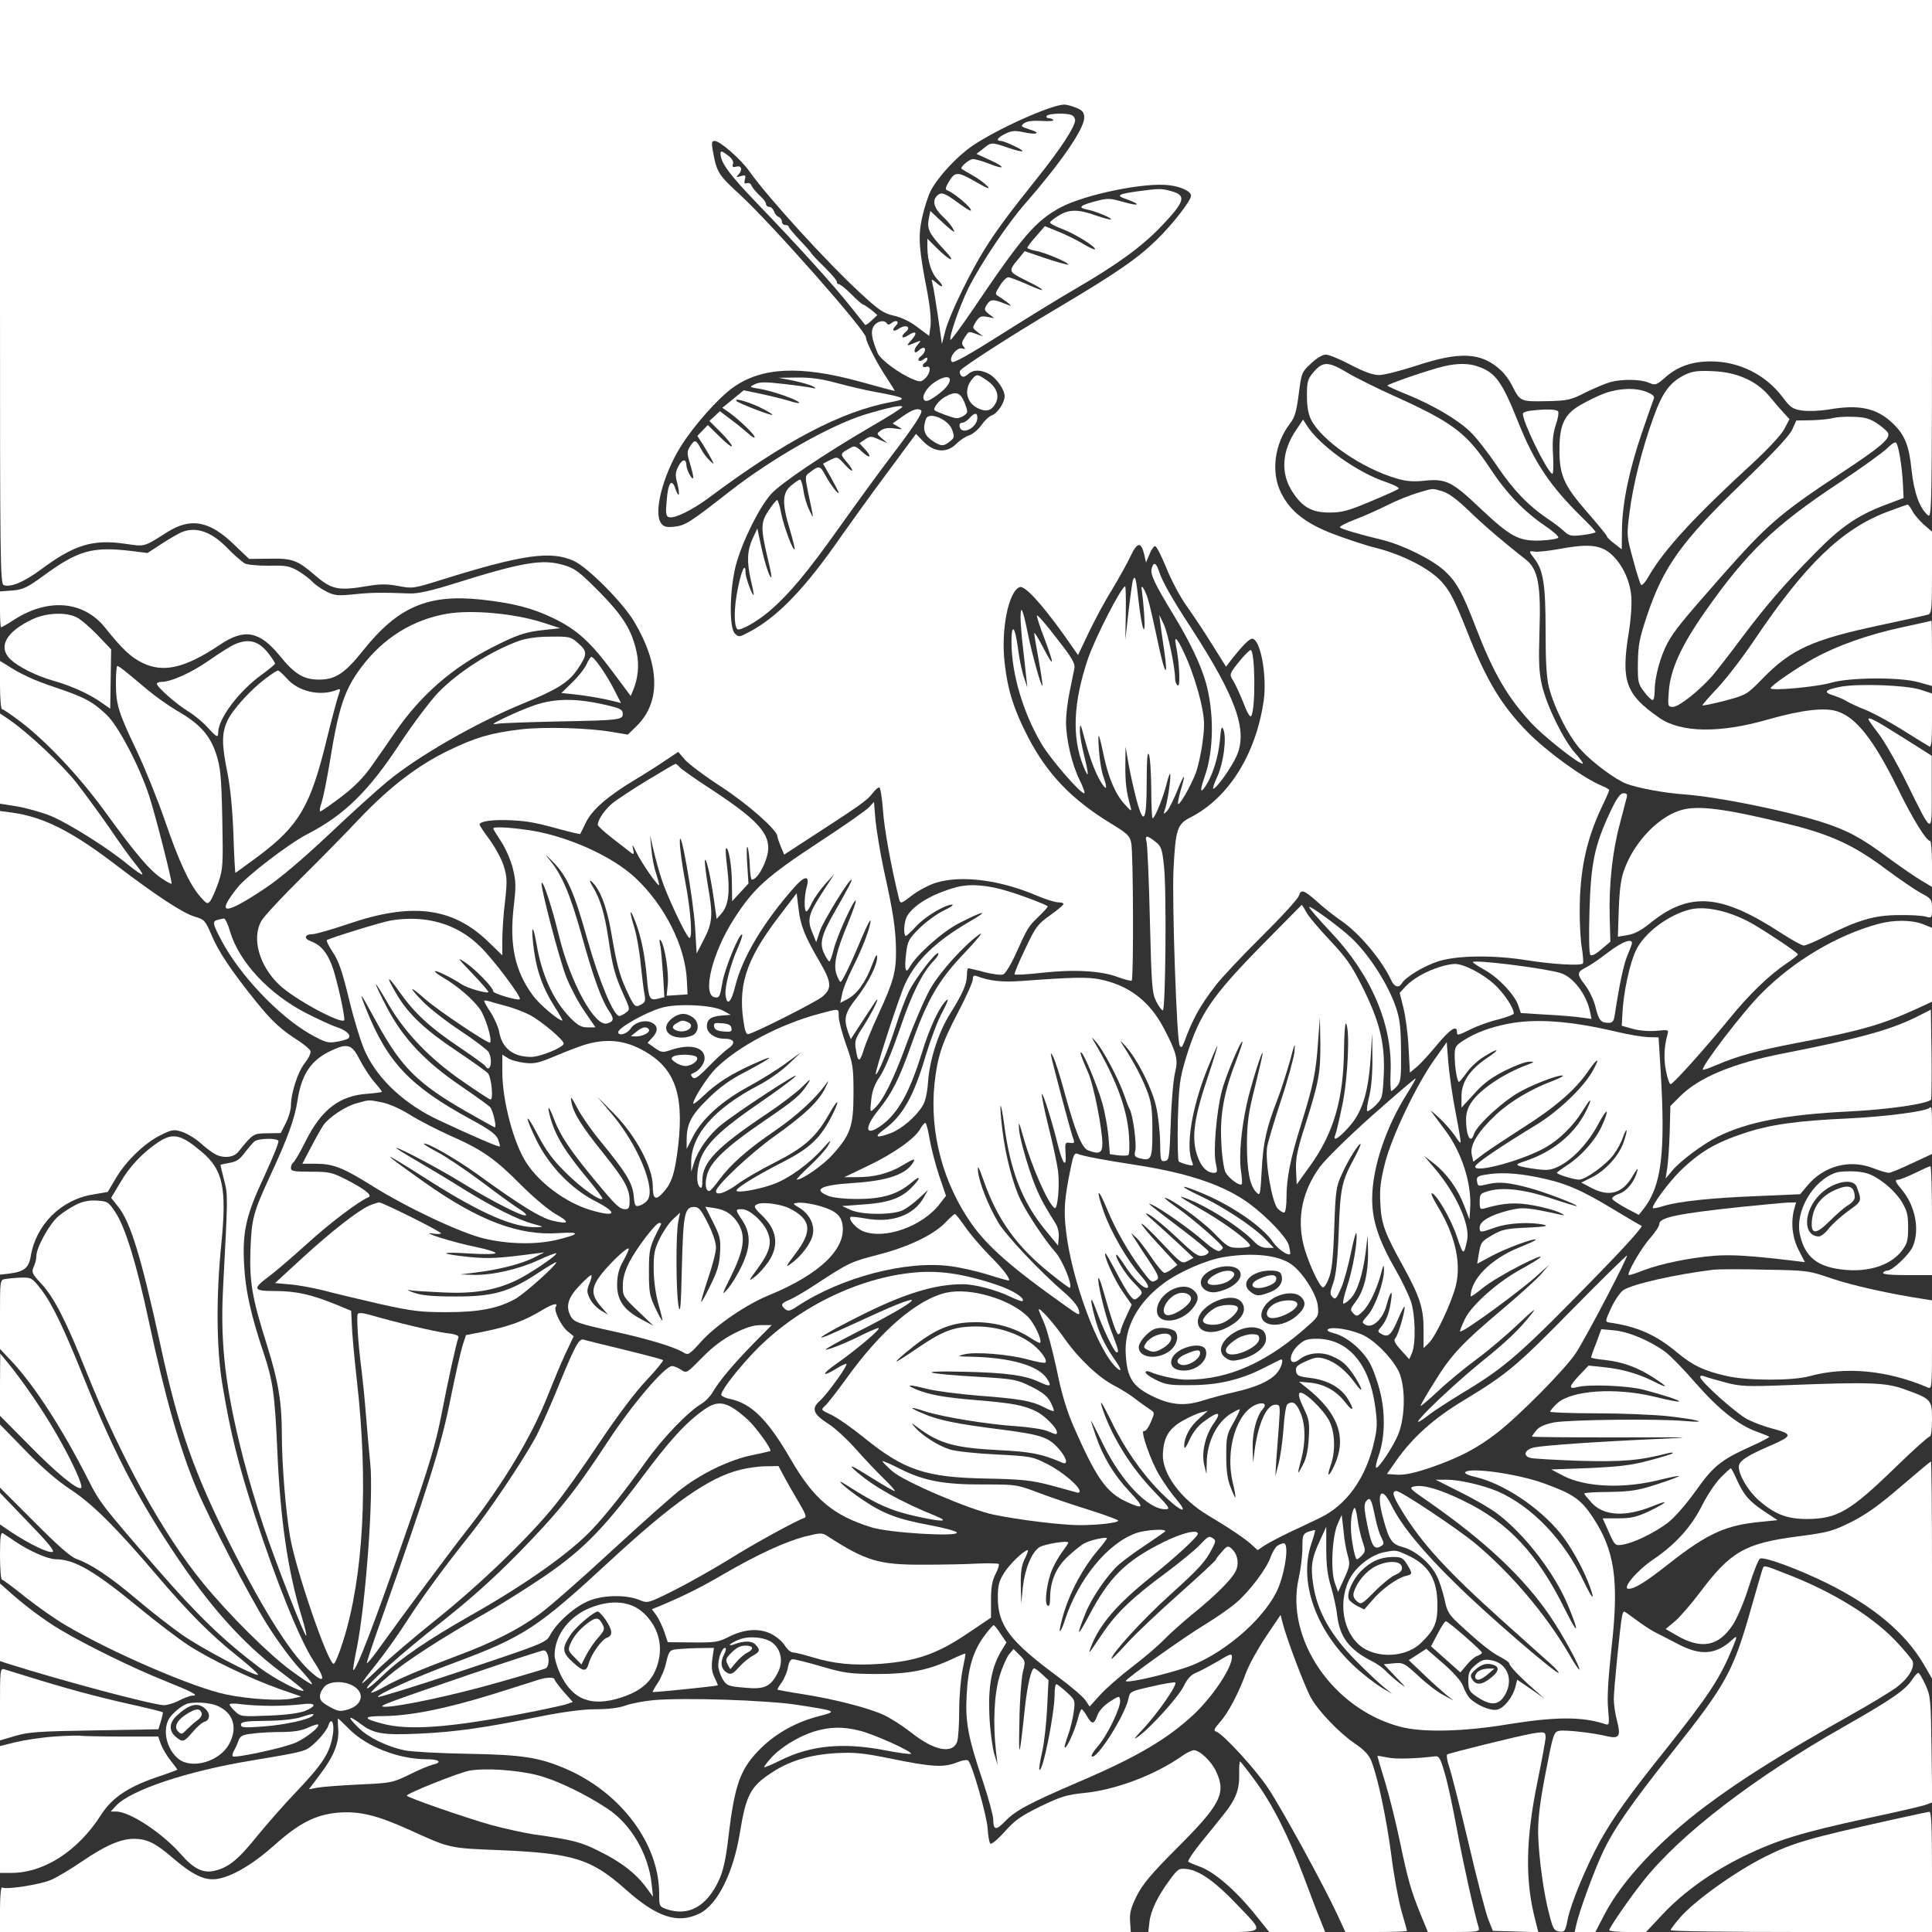 <?xml version="1.0" ?><!DOCTYPE svg  PUBLIC '-//W3C//DTD SVG 20010904//EN'  'http://www.w3.org/TR/2001/REC-SVG-20010904/DTD/svg10.dtd'><svg height="850pt" preserveAspectRatio="xMidYMid meet" version="1.0" viewBox="0 0 850 850" width="850pt" xmlns="http://www.w3.org/2000/svg">
<rect x="0" y="0" width="850" height="850" fill="#333333" stroke="none"/>
<g fill="#ffffff" stroke="none" transform="translate(0,850) scale(0.1,-0.1)">
<path d="M0 7216 c0 -1170 1 -1284 16 -1290 30 -12 91 14 165 69 145 108 227 133 367 113 92 -13 80 -17 188 51 104 65 185 50 294 -55 l66 -63 89 1 c102 2 123 -6 201 -73 74 -64 103 -69 233 -47 55 9 84 9 133 0 62 -12 66 -12 193 28 356 111 479 128 580 82 61 -28 214 -182 264 -265 115 -193 119 -356 12 -461 l-39 -38 -65 11 c-108 19 -304 24 -407 12 -132 -16 -199 -36 -315 -92 -135 -65 -258 -159 -390 -297 -60 -64 -178 -184 -262 -267 -83 -82 -161 -166 -172 -185 -46 -77 -10 -202 81 -286 67 -62 266 -169 282 -153 7 7 -32 183 -53 240 -23 60 -50 92 -94 108 -32 12 -27 31 8 31 13 0 83 20 157 45 280 96 458 73 614 -76 l64 -62 0 69 c0 38 5 114 12 169 10 89 9 107 -6 156 -10 31 -38 82 -62 115 -24 32 -44 62 -44 66 0 13 44 21 110 20 86 -2 127 -8 238 -39 51 -14 94 -24 95 -22 1 2 13 26 26 53 28 55 94 112 209 182 42 25 104 64 136 86 l60 40 30 -35 c17 -19 90 -74 163 -121 117 -77 243 -189 243 -215 0 -5 7 -25 15 -45 l15 -36 103 67 c230 149 263 172 285 202 13 17 27 29 31 26 5 -2 12 -49 16 -102 5 -79 37 -253 71 -390 6 -20 8 -20 57 18 29 22 77 47 107 56 112 33 280 12 443 -58 38 -16 80 -29 93 -29 13 0 24 -3 23 -7 0 -5 -27 -27 -59 -50 -55 -39 -64 -51 -110 -149 -28 -58 -49 -108 -46 -111 3 -3 57 0 119 7 141 16 264 9 336 -19 30 -11 57 -18 60 -15 9 9 7 564 -2 605 -6 32 -17 42 -91 87 -173 106 -278 216 -363 379 -62 120 -90 207 -103 327 -17 145 17 314 66 333 22 8 94 -70 191 -205 l66 -94 47 99 c26 54 71 139 102 188 30 50 67 116 82 148 30 64 47 65 61 4 l7 -32 16 38 c8 21 20 36 25 34 6 -2 28 -45 49 -97 21 -52 60 -126 88 -165 27 -38 78 -114 112 -169 l62 -99 30 39 c43 54 73 84 85 84 36 0 66 -161 51 -271 -34 -237 -154 -429 -322 -515 -59 -30 -66 -52 -75 -229 -7 -146 14 -752 27 -775 7 -12 11 -8 20 15 37 101 68 158 138 249 26 34 117 131 203 216 86 85 159 165 163 178 10 31 21 28 80 -24 28 -26 76 -64 107 -85 79 -54 179 -173 220 -262 13 -29 33 -35 46 -14 17 29 99 78 162 98 84 26 243 28 391 4 106 -17 233 -25 244 -14 3 3 1 32 -4 65 -6 32 -10 105 -10 161 0 182 28 315 96 460 19 39 34 74 34 77 0 3 -17 13 -37 21 -79 33 -240 150 -323 235 -113 115 -181 227 -264 439 -55 138 -76 180 -112 220 -54 60 -171 120 -292 151 -45 11 -129 39 -187 61 -122 47 -189 100 -229 181 -45 90 -29 215 39 304 22 28 29 54 39 131 12 93 13 96 54 134 24 23 51 39 65 39 13 0 62 -20 109 -45 60 -31 98 -45 126 -45 21 0 95 19 163 41 193 64 287 59 372 -20 16 -14 38 -44 49 -66 36 -72 37 -72 151 -70 95 2 107 5 172 38 39 19 88 40 110 46 53 14 133 13 170 -3 28 -12 32 -11 73 25 54 47 117 69 199 69 124 0 240 -58 314 -155 36 -48 46 -55 87 -61 26 -4 77 -2 115 4 137 24 214 7 285 -61 52 -50 71 -96 82 -204 11 -100 34 -165 70 -198 20 -18 20 -13 20 1123 l0 1142 -4250 0 -4250 0 0 -1284z m4735 810 c28 -12 35 -20 35 -44 0 -49 -102 -197 -259 -377 -77 -87 -196 -265 -249 -370 -39 -78 -89 -222 -80 -230 2 -3 45 55 94 127 224 332 280 396 391 456 108 57 372 111 477 97 52 -6 96 -27 96 -46 0 -22 -82 -127 -152 -195 -84 -82 -177 -146 -443 -304 -199 -118 -410 -254 -421 -271 -3 -6 -1 -16 5 -22 7 -7 16 -6 29 6 23 21 54 22 93 2 32 -17 69 -69 69 -98 0 -29 -32 -76 -56 -84 -13 -5 -33 -24 -46 -43 -13 -19 -37 -39 -53 -45 -17 -5 -42 -22 -57 -37 -41 -42 -96 -39 -143 7 l-35 36 -128 -173 c-71 -95 -159 -218 -198 -273 -161 -233 -281 -358 -407 -425 -45 -24 -47 -24 -64 -7 -26 26 -23 194 5 302 28 104 104 256 155 312 45 49 237 178 441 297 75 43 136 82 136 86 0 10 -59 -2 -165 -34 -152 -47 -409 -193 -592 -336 -174 -136 -197 -152 -245 -157 -34 -4 -47 -1 -58 13 -37 44 5 210 84 338 57 92 167 216 231 261 126 90 296 98 558 26 82 -23 151 -41 153 -41 2 0 -14 26 -35 58 -39 57 -91 157 -91 177 0 30 -415 500 -554 628 -98 90 -103 99 -121 200 -5 29 -3 37 9 37 24 0 116 -81 154 -135 78 -111 340 -399 489 -536 80 -74 101 -88 146 -98 32 -7 72 -26 103 -50 l52 -39 6 44 c3 28 -2 84 -14 148 -37 188 -41 243 -24 325 9 41 26 96 39 122 32 61 115 151 184 198 109 74 345 180 404 181 10 0 33 -7 52 -14z" id="1"/>
<path d="M4605 7990 c-3 -5 1 -10 9 -10 8 0 17 -4 20 -8 3 -5 -21 -6 -52 -4 -38 2 -63 -1 -76 -10 -17 -13 -15 -15 25 -28 53 -16 30 -25 -31 -11 -33 7 -50 6 -76 -7 -34 -16 -45 -32 -21 -32 18 -1 101 -40 95 -45 -3 -3 -31 4 -63 15 -73 25 -74 25 -109 -4 l-30 -23 59 -27 c71 -32 68 -45 -4 -16 -28 11 -60 20 -70 20 -17 0 -59 -36 -50 -43 2 -2 24 -15 49 -29 25 -14 54 -36 65 -48 13 -15 -3 -8 -54 21 -80 46 -90 45 -119 -5 -12 -21 -14 -30 -5 -33 25 -9 92 -63 103 -83 8 -14 -8 -6 -51 25 -65 48 -78 52 -97 33 -21 -21 -13 -53 24 -89 20 -18 41 -43 46 -54 10 -19 10 -19 -8 -6 -10 8 -35 30 -55 49 l-36 34 -7 -36 c-8 -44 2 -64 68 -135 58 -61 28 -53 -35 10 l-39 39 0 -37 c1 -63 17 -114 46 -144 30 -31 23 -40 -9 -11 -20 16 -20 16 -14 -8 4 -14 14 -78 24 -144 l17 -119 16 61 c20 73 111 259 176 362 56 88 105 153 231 311 99 124 163 222 163 250 0 9 -7 20 -16 23 -25 10 -102 7 -109 -4z" id="2"/>
<path d="M3170 7825 c0 -40 37 -91 166 -225 178 -185 331 -354 407 -450 33 -41 61 -77 63 -79 2 -3 15 6 29 19 l25 24 -27 23 c-16 12 -31 22 -35 23 -4 0 -28 20 -52 45 -25 25 -50 45 -56 45 -5 0 -9 4 -8 9 2 5 -23 34 -54 65 -32 31 -58 59 -58 61 0 2 -22 28 -50 57 -27 29 -50 56 -50 60 0 5 -7 8 -15 8 -8 0 -15 7 -15 15 0 9 -7 18 -15 21 -8 3 -17 14 -20 25 -4 10 -13 19 -21 19 -8 0 -14 6 -14 13 0 7 -13 24 -28 37 -15 14 -31 33 -35 42 -3 10 -12 15 -21 12 -11 -4 -13 0 -9 16 5 20 3 21 -18 15 -20 -6 -22 -5 -11 6 20 21 15 42 -8 36 -16 -4 -20 -2 -15 12 3 11 -5 25 -25 39 -24 18 -30 20 -30 7z" id="3"/>
<path d="M5010 7659 c-93 -13 -102 -19 -55 -35 67 -24 60 -33 -11 -13 -64 18 -70 18 -130 2 -66 -18 -73 -27 -27 -36 36 -7 106 -37 101 -42 -2 -3 -31 5 -64 16 -79 29 -121 29 -167 0 -20 -12 -37 -26 -37 -30 0 -5 25 -18 55 -29 57 -22 150 -80 142 -89 -3 -2 -27 9 -53 25 -27 16 -75 40 -108 53 l-59 24 -38 -44 c-22 -24 -39 -47 -39 -51 0 -4 17 -10 38 -14 38 -6 148 -53 141 -60 -2 -2 -46 10 -97 27 l-94 32 -24 -30 c-50 -60 -50 -59 32 -100 92 -45 93 -57 1 -15 -37 16 -73 30 -81 30 -8 0 -25 -17 -37 -37 -22 -35 -22 -37 -5 -47 10 -6 28 -19 40 -28 20 -17 20 -17 -16 -3 -50 20 -61 19 -77 -7 -12 -19 -11 -23 10 -40 l24 -18 -32 6 c-26 5 -34 2 -49 -21 -17 -27 -17 -27 7 -46 l24 -19 -28 10 c-37 13 -34 14 -53 -15 -13 -20 -14 -28 -5 -39 10 -12 9 -13 -7 -9 -23 6 -60 -43 -44 -59 7 -7 75 31 214 119 112 71 263 164 336 206 178 104 283 180 368 268 108 113 116 139 47 158 -43 12 -52 12 -143 0z" id="4"/>
<path d="M3844 7065 c-14 -22 -10 -52 17 -118 12 -29 98 -93 157 -116 29 -12 35 -12 52 4 24 22 28 60 5 51 -17 -6 -21 9 -5 19 6 3 10 11 10 17 0 6 -6 6 -15 -2 -9 -7 -19 -10 -23 -6 -4 4 1 13 11 20 17 13 23 36 9 36 -4 0 -13 -5 -20 -12 -20 -20 -26 1 -6 24 17 19 17 21 2 15 -10 -4 -26 -10 -35 -14 -14 -5 -12 0 6 20 30 33 22 45 -13 22 -28 -19 -36 -6 -11 15 26 22 1 34 -29 15 -26 -18 -36 -9 -14 13 17 17 1 27 -18 12 -10 -9 -18 -10 -22 -3 -12 17 -43 11 -58 -12z" id="5"/>
<path d="M4278 6833 c-38 -44 -28 -102 22 -128 38 -19 62 -13 80 20 19 35 4 73 -39 102 -41 28 -44 28 -63 6z" id="6"/>
<path d="M3492 6825 c37 -8 75 -19 85 -25 16 -10 15 -11 -7 -6 -14 3 -70 11 -124 17 -78 9 -103 9 -124 -1 -27 -13 -27 -13 22 -21 54 -9 163 -47 172 -60 2 -5 -17 -1 -43 7 -26 8 -82 22 -125 31 l-76 16 -47 -39 -47 -38 29 -20 c47 -34 113 -98 113 -109 0 -6 -12 1 -27 15 -16 14 -50 42 -77 62 l-49 37 -23 -22 -23 -21 50 -50 c27 -27 49 -54 49 -61 0 -6 -24 12 -53 41 l-53 52 -23 -24 -23 -24 25 -38 c13 -22 30 -50 37 -64 13 -25 13 -25 -7 -7 -11 10 -29 33 -39 52 -22 42 -27 43 -48 11 -14 -22 -14 -30 -1 -73 8 -26 15 -55 15 -63 -1 -20 -29 30 -30 52 0 31 -19 29 -35 -3 -14 -26 -15 -39 -5 -76 13 -54 7 -68 -9 -22 -16 47 -32 25 -38 -55 -5 -52 -3 -67 9 -71 23 -9 105 31 182 89 330 246 577 376 796 417 74 14 68 19 -60 43 -47 8 -127 27 -179 41 -66 18 -117 25 -175 24 l-81 -1 67 -13z m-153 -115 c35 -17 62 -33 59 -35 -5 -5 -146 50 -157 60 -15 16 43 0 98 -25z" id="7"/>
<path d="M4114 6820 c-38 -25 -62 -66 -47 -81 8 -8 26 0 62 27 75 56 62 103 -15 54z" id="8"/>
<path d="M4158 6754 c-25 -13 -55 -51 -46 -59 9 -8 83 -35 97 -35 10 0 25 6 34 13 16 11 16 15 1 55 -19 46 -38 53 -86 26z" id="9"/>
<path d="M3971 6668 l-44 -31 24 -14 c23 -13 22 -13 -16 -8 -27 4 -46 1 -60 -9 -19 -14 -19 -14 5 -35 l25 -21 -37 16 c-34 16 -39 16 -62 1 l-25 -17 25 -27 c33 -36 21 -43 -15 -9 -23 22 -33 26 -47 17 -49 -27 -49 -27 -21 -61 39 -45 33 -57 -6 -14 -33 36 -33 36 -65 20 l-31 -16 35 -61 c18 -33 34 -64 34 -67 -1 -11 -40 41 -61 81 -21 39 -26 40 -71 5 -16 -12 -16 -18 -4 -78 28 -132 28 -129 7 -85 -11 22 -23 61 -26 87 -4 27 -11 48 -15 48 -5 0 -22 -12 -39 -26 -40 -33 -41 -78 -6 -194 14 -46 23 -85 21 -87 -7 -8 -48 102 -59 158 -6 33 -14 59 -18 59 -4 0 -21 -21 -38 -47 -35 -52 -35 -76 -1 -220 10 -40 16 -73 13 -73 -8 0 -27 59 -44 135 l-17 80 -21 -45 c-24 -53 -26 -102 -7 -185 8 -33 13 -61 12 -63 -6 -5 -36 78 -36 98 0 49 -18 12 -34 -70 -17 -82 -18 -162 -2 -178 11 -10 88 34 142 80 87 75 166 170 304 364 74 104 175 243 226 310 106 139 145 199 137 208 -13 13 -39 4 -82 -26z" id="10"/>
<path d="M4265 6660 c-10 -11 -24 -20 -32 -20 -9 0 -13 -7 -11 -17 8 -40 78 -5 78 39 0 24 -13 23 -35 -2z" id="11"/>
<path d="M4074 6657 c-16 -43 -8 -71 25 -94 41 -28 52 -28 80 -5 20 15 21 20 10 51 -16 46 -102 82 -115 48z" id="12"/>
<path d="M5781 6865 c-28 -33 -31 -42 -31 -106 0 -49 6 -81 19 -107 48 -92 224 -213 375 -257 43 -13 75 -15 122 -10 95 10 122 -3 246 -121 135 -127 170 -146 269 -142 40 2 74 8 75 13 2 6 -25 29 -59 52 -92 62 -171 145 -243 255 -102 154 -165 201 -423 317 -73 33 -164 78 -201 100 -85 51 -109 52 -149 6z" id="13"/>
<path d="M6355 6889 c-66 -15 -257 -81 -251 -86 3 -3 42 -21 87 -39 115 -47 222 -110 278 -164 26 -25 79 -93 118 -151 71 -105 137 -174 223 -232 25 -16 57 -41 71 -54 23 -21 32 -23 82 -17 32 4 57 10 57 13 0 4 -27 33 -61 66 -139 137 -206 237 -276 409 -75 189 -103 227 -182 254 -39 14 -89 14 -146 1z" id="14"/>
<path d="M7415 6852 c-67 -32 -101 -78 -140 -187 -50 -137 -91 -300 -106 -422 -13 -100 -12 -103 16 -205 15 -57 31 -107 35 -111 4 -5 20 13 35 40 68 117 203 263 456 495 68 63 125 124 139 150 l23 44 -24 26 c-13 14 -42 47 -63 73 -57 69 -144 108 -251 112 -63 3 -88 0 -120 -15z" id="15"/>
<path d="M7061 6770 c-30 -11 -79 -35 -110 -53 -68 -40 -90 -86 -90 -193 -1 -113 19 -159 120 -275 49 -56 89 -105 89 -109 0 -4 15 -19 33 -32 l32 -25 1 91 c2 115 32 259 88 423 24 70 47 136 51 146 6 13 -1 20 -29 32 -48 20 -120 18 -185 -5z" id="16"/>
<path d="M6733 6693 c-18 -2 -33 -8 -33 -13 0 -39 103 -248 129 -265 5 -2 6 33 4 79 -4 62 -1 96 11 134 10 28 15 56 11 62 -6 10 -57 11 -122 3z" id="17"/>
<path d="M8065 6661 c-16 -5 -60 -9 -96 -10 l-66 -1 -18 -40 c-12 -27 -84 -104 -219 -234 -268 -258 -348 -369 -421 -588 -32 -96 -38 -127 -39 -204 -1 -84 1 -93 27 -127 15 -20 32 -37 38 -37 5 0 9 19 9 43 0 58 25 150 57 209 29 53 63 95 239 295 199 225 254 273 517 447 181 119 223 155 214 180 -3 8 -25 27 -48 43 -32 21 -55 28 -103 29 -33 2 -74 -1 -91 -5z" id="18"/>
<path d="M5703 6609 c-63 -92 -70 -190 -18 -271 44 -69 86 -93 164 -93 56 0 84 8 181 49 63 26 119 51 123 56 5 4 -20 17 -55 29 -127 42 -294 162 -349 250 l-16 25 -30 -45z" id="19"/>
<path d="M8304 6529 c-16 -17 -112 -86 -214 -154 -283 -187 -407 -307 -589 -567 -105 -150 -152 -254 -159 -350 -5 -66 -4 -68 19 -68 26 1 114 70 171 135 19 22 77 96 128 165 112 149 191 240 325 376 115 117 186 165 305 211 l85 32 -3 63 c-4 77 -19 169 -30 180 -5 5 -21 -6 -38 -23z" id="20"/>
<path d="M6235 6331 c-33 -10 -91 -33 -130 -53 -38 -19 -102 -48 -142 -63 -40 -15 -70 -31 -68 -35 4 -7 85 -31 185 -55 91 -22 220 -86 275 -136 53 -49 78 -93 139 -252 77 -199 138 -304 243 -418 55 -59 206 -179 226 -179 5 0 -10 21 -34 48 -51 58 -123 204 -145 297 -13 57 -15 102 -11 235 7 206 -6 276 -60 318 -91 71 -185 151 -253 217 -52 50 -88 76 -115 84 -47 13 -36 14 -110 -8z" id="21"/>
<path d="M8300 6247 c-198 -76 -358 -231 -579 -559 -50 -75 -123 -170 -161 -211 -39 -41 -70 -77 -70 -80 0 -3 44 6 98 20 96 26 97 26 167 98 126 129 219 171 515 234 107 23 203 44 213 47 15 5 17 23 17 185 l0 180 -36 31 c-19 17 -42 44 -50 59 -8 16 -18 29 -22 29 -4 -1 -45 -15 -92 -33z" id="22"/>
<path d="M800 6159 c-14 -6 -53 -28 -88 -51 l-63 -41 -72 9 c-170 20 -232 3 -383 -107 -75 -55 -93 -63 -140 -67 l-54 -4 0 -79 c0 -44 2 -79 5 -79 2 0 29 15 58 34 150 96 305 82 399 -35 76 -95 113 -130 164 -155 93 -46 189 -23 341 79 108 73 174 61 263 -47 66 -82 106 -106 174 -106 72 0 114 28 195 130 153 191 285 247 519 222 142 -16 221 -36 317 -82 103 -50 162 -103 260 -235 l80 -107 12 29 c20 48 26 109 14 163 -21 98 -59 159 -165 267 -91 91 -107 103 -160 118 -91 26 -180 11 -476 -82 -102 -32 -160 -45 -195 -44 -132 5 -176 4 -250 -4 -71 -7 -85 -5 -120 13 -22 11 -49 30 -60 42 -11 12 -40 34 -63 48 -39 22 -54 25 -128 23 -48 0 -95 4 -107 10 -12 7 -47 37 -77 68 -70 72 -136 95 -200 70z" id="23"/>
<path d="M6850 6083 c-41 -7 -85 -12 -97 -10 -28 5 -28 2 -3 -30 40 -51 50 -115 50 -318 0 -139 4 -207 15 -250 25 -95 89 -219 142 -276 53 -57 151 -129 198 -147 54 -20 169 -41 255 -47 148 -11 439 -70 603 -121 113 -36 177 -70 293 -157 55 -40 121 -86 147 -101 l47 -28 0 101 c0 56 -4 101 -8 101 -17 0 -77 97 -144 234 -105 212 -181 309 -264 336 -55 19 -160 6 -304 -35 -214 -62 -385 -59 -480 7 -148 103 -169 161 -134 376 9 53 14 125 11 158 -6 77 -47 156 -101 196 -45 32 -98 35 -226 11z" id="24"/>
<path d="M5067 5999 c-7 -25 11 -64 96 -204 71 -117 119 -217 142 -297 37 -131 36 -300 -5 -415 -22 -63 -20 -78 5 -40 30 46 55 126 62 199 5 59 8 67 16 47 14 -38 0 -145 -27 -205 -14 -30 -22 -54 -18 -54 14 0 81 95 103 145 49 112 -2 255 -199 560 -85 130 -127 204 -142 249 -13 41 -25 46 -33 15z" id="25"/>
<path d="M4984 5947 c-2 -7 -11 -69 -19 -138 l-14 -124 2 118 c1 64 0 117 -3 117 -17 -2 -130 -222 -163 -317 -65 -192 -72 -345 -21 -473 25 -62 26 -43 4 45 -11 43 -20 94 -19 114 1 31 4 25 19 -33 24 -89 47 -152 72 -194 26 -43 32 -36 14 17 -9 22 -18 76 -21 119 -6 89 -2 86 19 -13 21 -103 52 -177 92 -221 30 -34 34 -36 28 -14 -19 68 -23 102 -23 180 l1 85 13 -75 c7 -41 23 -112 35 -158 32 -119 45 -97 45 78 0 94 3 133 9 122 6 -9 10 -77 11 -149 0 -73 3 -133 6 -133 10 0 48 94 63 157 8 32 15 47 15 33 1 -30 -14 -127 -25 -155 -6 -18 -5 -18 9 -5 9 8 29 49 46 90 33 82 40 83 15 1 -8 -29 -13 -55 -11 -58 7 -7 56 79 78 136 10 28 24 89 30 138 10 78 9 98 -9 180 -12 51 -37 130 -58 178 -40 93 -62 121 -50 64 15 -74 20 -182 8 -175 -7 4 -12 18 -12 30 0 50 -32 202 -50 240 l-20 41 6 -45 c3 -25 10 -72 15 -105 20 -135 5 -120 -26 26 -18 86 -38 174 -45 195 -15 47 -34 71 -26 34 2 -14 7 -61 10 -105 7 -111 -10 -68 -25 63 -11 101 -15 114 -25 89z" id="26"/>
<path d="M4490 5784 c0 -21 4 -75 9 -119 5 -44 12 -105 15 -135 l6 -55 -15 45 c-9 25 -21 84 -27 132 -13 95 -28 107 -28 24 0 -139 51 -312 133 -450 39 -66 169 -216 187 -216 5 0 -4 26 -20 58 -34 68 -60 180 -60 256 0 30 7 90 16 133 9 43 18 89 21 103 4 21 -12 48 -79 133 -45 59 -84 104 -86 99 -1 -5 13 -50 33 -101 45 -120 44 -135 -5 -41 -21 41 -39 70 -40 64 0 -5 9 -59 20 -119 11 -60 18 -110 16 -112 -5 -6 -45 136 -65 235 -21 103 -31 125 -31 66z" id="27"/>
<path d="M1968 5800 c-152 -26 -281 -106 -378 -235 -75 -100 -100 -176 -140 -423 -12 -73 -28 -151 -35 -173 -8 -21 -10 -39 -6 -39 4 0 46 29 92 64 57 43 99 86 132 133 26 37 76 108 110 158 110 158 246 277 423 367 108 55 145 68 232 77 l67 7 -80 26 c-122 39 -308 56 -417 38z" id="28"/>
<path d="M144 5776 c-118 -55 -155 -123 -97 -178 36 -33 113 -72 188 -93 80 -23 155 -57 207 -93 l43 -30 2 131 2 130 -62 65 c-34 35 -76 71 -94 78 -50 22 -131 17 -189 -10z" id="29"/>
<path d="M8363 5739 c-143 -31 -280 -79 -383 -136 -73 -40 -190 -120 -190 -131 0 -13 204 6 265 24 81 24 305 26 388 2 l57 -16 0 144 c0 79 -1 143 -2 143 -2 -1 -62 -14 -135 -30z" id="30"/>
<path d="M2285 5681 c-123 -44 -269 -137 -357 -228 -36 -38 -109 -135 -163 -216 -143 -219 -250 -323 -415 -408 -79 -41 -264 -182 -306 -235 -96 -121 -57 -122 121 -3 64 42 165 128 278 234 97 92 214 198 259 235 133 111 392 260 602 346 149 61 197 92 236 148 45 67 45 79 5 115 -34 30 -39 31 -123 30 -56 0 -105 -7 -137 -18z" id="31"/>
<path d="M1032 5665 c-18 -8 -69 -40 -113 -71 -76 -53 -166 -94 -209 -94 -11 0 -20 -4 -20 -8 0 -14 83 -88 137 -121 29 -18 68 -50 87 -72 40 -44 46 -46 46 -21 1 61 90 180 189 252 33 24 61 47 61 50 0 4 -11 22 -25 40 -44 60 -89 73 -153 45z" id="32"/>
<path d="M5459 5598 c-50 -61 -52 -65 -34 -92 9 -14 29 -57 45 -97 17 -45 30 -67 35 -59 20 33 17 290 -3 290 -4 0 -24 -19 -43 -42z" id="33"/>
<path d="M2581 5578 c-8 -18 -36 -54 -63 -80 l-48 -47 58 -6 c55 -6 131 -19 180 -32 l24 -6 -30 59 c-33 65 -88 144 -100 144 -4 0 -14 -15 -21 -32z" id="34"/>
<path d="M0 5486 c0 -58 4 -106 9 -106 4 0 39 -23 77 -52 117 -88 263 -243 379 -403 132 -182 194 -255 247 -290 22 -15 41 -25 43 -23 4 5 -70 299 -99 387 -42 129 -136 309 -188 357 -61 58 -98 77 -223 119 -99 33 -154 59 -222 103 l-23 14 0 -106z" id="35"/>
<path d="M510 5498 c0 -97 9 -128 90 -298 38 -80 94 -219 125 -309 62 -181 109 -282 156 -336 29 -33 32 -34 45 -18 7 10 23 46 35 81 20 59 21 78 17 280 -4 189 -8 226 -27 285 -27 82 -72 133 -172 190 -36 21 -95 63 -130 92 -98 83 -126 105 -133 105 -3 0 -6 -33 -6 -72z" id="36"/>
<path d="M1170 5516 c-66 -49 -148 -139 -170 -188 -25 -55 -25 -103 1 -230 13 -67 22 -161 26 -270 3 -93 7 -168 9 -168 1 0 48 34 103 75 175 131 227 219 296 502 24 98 49 191 55 207 9 25 8 27 -7 21 -74 -30 -171 -8 -222 51 -17 19 -34 34 -38 34 -4 0 -28 -15 -53 -34z" id="37"/>
<path d="M8100 5479 c-72 -14 -81 -24 -33 -39 21 -7 48 -18 59 -26 12 -7 48 -24 81 -37 33 -13 107 -53 164 -89 57 -36 110 -68 117 -72 9 -6 12 20 12 113 l0 120 -52 17 c-65 20 -270 27 -348 13z" id="38"/>
<path d="M2348 5396 c-37 -13 -95 -38 -130 -55 -53 -26 -58 -30 -28 -25 19 3 141 7 270 10 268 5 280 7 280 34 0 14 -10 22 -37 29 -150 40 -256 42 -355 7z" id="39"/>
<path d="M0 5162 l0 -198 76 -12 c41 -7 108 -26 148 -42 80 -34 248 -139 339 -214 32 -26 61 -46 63 -43 3 2 -12 24 -32 48 -20 24 -71 95 -114 159 -44 63 -109 152 -145 198 -66 82 -211 218 -292 274 l-43 29 0 -199z" id="40"/>
<path d="M8220 5336 c0 -3 20 -32 45 -64 25 -32 81 -130 124 -217 115 -233 110 -231 110 -40 l0 160 -122 77 c-122 77 -157 96 -157 84z" id="41"/>
<path d="M2851 5069 c-63 -38 -132 -84 -153 -100 -36 -29 -68 -75 -68 -98 0 -5 30 -33 68 -62 37 -28 73 -57 80 -62 11 -8 12 -4 7 19 -5 22 -2 19 14 -14 23 -49 101 -160 101 -145 0 6 -7 29 -14 52 -8 22 -17 69 -20 103 l-6 63 15 -64 c8 -35 24 -94 36 -130 22 -69 106 -248 121 -257 16 -10 8 116 -17 246 -14 73 -25 153 -24 179 1 76 59 -249 67 -379 l7 -115 33 64 c37 73 39 106 17 231 -8 47 -14 96 -14 110 2 35 26 -66 40 -169 l12 -84 22 25 c30 35 37 93 25 195 -6 47 -9 88 -6 90 11 11 26 -78 26 -152 l1 -80 36 39 36 39 -6 91 c-3 53 -2 81 3 66 4 -14 8 -51 9 -82 1 -32 5 -58 9 -58 27 0 72 89 72 140 0 70 -59 131 -246 254 -72 47 -137 92 -144 101 -7 8 -15 15 -19 14 -3 0 -57 -32 -120 -70z" id="42"/>
<path d="M7082 4923 c-66 -142 -83 -220 -89 -431 -3 -111 -2 -187 4 -193 6 -6 24 3 49 25 l39 33 -3 109 c-4 137 12 289 44 407 13 51 27 102 30 115 5 17 2 22 -13 22 -15 0 -30 -21 -61 -87z" id="43"/>
<path d="M3825 4950 c-11 -13 -111 -83 -223 -156 -228 -150 -286 -202 -371 -334 -98 -151 -144 -340 -85 -348 19 -3 22 5 32 64 10 62 76 223 87 212 3 -3 -6 -29 -19 -59 -31 -67 -58 -171 -54 -206 6 -52 25 -34 43 39 31 126 126 284 262 437 45 50 67 50 52 -2 -11 -38 -12 -107 -1 -107 4 0 15 17 24 38 10 20 36 57 58 82 l41 45 -39 -60 c-78 -119 -83 -139 -56 -203 l15 -37 17 51 c16 44 126 224 138 224 5 0 -10 -30 -70 -135 -62 -107 -72 -145 -50 -190 9 -19 19 -35 23 -35 3 0 12 24 19 53 13 55 89 223 97 215 3 -3 -13 -47 -34 -99 -52 -124 -65 -182 -51 -225 7 -19 15 -34 18 -34 8 1 49 87 98 205 19 44 34 73 34 64 0 -27 -35 -120 -78 -205 -22 -44 -44 -97 -47 -118 l-8 -38 31 16 c42 22 80 74 108 149 15 41 23 54 23 37 1 -36 -40 -116 -93 -184 -49 -62 -55 -88 -35 -146 l12 -32 54 83 c30 46 56 86 59 89 16 16 -22 -60 -56 -113 -36 -54 -41 -67 -35 -101 9 -62 17 -63 35 -5 9 30 40 104 68 164 63 137 75 181 74 275 -1 89 -12 167 -53 350 -16 74 -32 173 -37 219 l-7 83 -20 -22z" id="44"/>
<path d="M7400 4937 c-99 -27 -204 -134 -251 -255 -17 -44 -23 -85 -27 -180 l-4 -123 43 7 c30 5 60 21 97 51 174 141 312 132 578 -42 47 -30 91 -55 100 -55 8 0 49 17 92 39 146 73 217 94 322 95 52 1 107 -2 123 -7 26 -7 27 -6 27 35 0 41 -2 44 -47 68 -26 14 -95 61 -153 104 -145 109 -249 157 -451 205 -259 63 -376 78 -449 58z" id="45"/>
<path d="M0 3912 l0 -1020 43 5 c62 8 84 25 92 75 23 140 133 250 275 273 l64 11 35 59 c44 76 128 157 198 191 48 24 58 26 92 15 21 -6 58 -28 82 -49 24 -22 54 -44 66 -50 35 -19 81 -15 101 10 66 81 65 81 128 82 l59 1 23 45 c12 24 22 58 22 75 0 56 30 149 61 188 17 21 28 45 25 53 -3 8 -25 26 -48 42 -83 53 -119 86 -192 176 -109 136 -165 219 -196 294 -27 62 -31 67 -73 79 -52 15 -170 93 -345 226 -194 149 -321 213 -459 232 l-53 7 0 -1020z" id="46"/>
<path d="M2170 4855 c0 -3 16 -29 35 -58 19 -28 42 -81 51 -117 14 -56 15 -78 4 -170 -19 -168 5 -281 84 -389 29 -40 113 -111 130 -111 3 0 -12 27 -34 61 -51 80 -78 154 -91 250 -14 103 -6 125 11 29 23 -139 74 -251 149 -328 33 -33 48 -42 76 -42 l35 0 -50 73 c-27 39 -62 106 -78 147 -30 74 -117 408 -109 416 8 8 46 -109 77 -236 50 -203 156 -397 210 -383 30 8 33 20 12 51 -33 46 -71 149 -122 334 -53 189 -89 273 -147 341 -19 23 -11 16 20 -15 63 -65 92 -130 151 -340 53 -188 116 -338 141 -338 5 0 19 7 29 15 19 14 18 16 -12 82 -37 83 -47 119 -66 248 -17 110 -35 169 -68 224 -14 22 -16 31 -7 24 37 -30 69 -112 88 -225 24 -140 36 -186 66 -252 36 -77 39 -80 65 -66 18 10 21 17 16 43 -4 18 -11 78 -17 134 -5 56 -18 130 -29 165 -24 77 -19 88 8 16 24 -65 39 -140 48 -239 8 -93 12 -102 49 -93 l28 7 -6 101 c-4 56 -9 115 -13 131 -4 22 -3 26 4 16 17 -24 35 -139 30 -192 l-5 -50 46 3 46 3 -3 60 c-6 151 -98 333 -228 454 -104 97 -307 187 -477 210 -84 12 -147 14 -147 6z" id="47"/>
<path d="M5044 4798 c4 -13 11 -168 15 -344 7 -293 10 -325 28 -360 11 -22 24 -39 29 -39 12 0 17 529 5 635 -8 75 -12 87 -38 107 -36 29 -47 29 -39 1z" id="48"/>
<path d="M4205 4596 c-103 -29 -180 -74 -212 -123 -15 -22 -20 -79 -9 -91 2 -2 23 17 46 42 40 44 128 96 159 96 9 -1 -9 -13 -39 -27 -30 -15 -78 -50 -106 -78 -47 -47 -51 -55 -58 -114 -8 -67 -1 -88 16 -56 30 54 144 156 217 193 110 57 140 61 46 7 -149 -87 -236 -171 -284 -276 -27 -60 -134 -389 -128 -395 7 -7 53 103 88 211 17 55 44 125 59 156 31 60 119 174 128 165 3 -4 -6 -19 -21 -34 -50 -53 -96 -145 -148 -299 -32 -93 -67 -178 -87 -208 -25 -36 -35 -65 -39 -105 -6 -53 -5 -55 13 -38 38 34 85 127 143 287 33 90 80 198 103 239 43 76 151 195 218 242 19 13 -10 -23 -65 -81 -116 -121 -165 -206 -235 -404 -53 -150 -86 -216 -144 -287 -64 -79 -61 -119 5 -74 77 53 128 142 184 321 36 118 80 210 111 236 9 7 0 -16 -19 -52 -20 -35 -52 -120 -73 -189 -54 -184 -102 -270 -187 -331 -45 -33 -30 -38 35 -13 47 19 109 72 137 119 12 18 21 59 24 105 7 98 46 219 97 300 55 88 73 129 74 168 0 17 2 32 6 32 3 0 35 -7 71 -17 36 -9 73 -14 83 -10 9 4 33 42 52 84 56 124 57 125 103 170 25 24 43 44 40 46 -11 9 -111 47 -171 65 -92 29 -172 35 -233 18z" id="49"/>
<path d="M3427 4468 c-149 -195 -185 -312 -151 -490 3 -16 9 -28 14 -28 20 0 299 141 328 165 43 36 41 63 -12 154 -65 111 -85 160 -93 235 l-8 66 -78 -102z" id="50"/>
<path d="M5561 4351 c-232 -236 -283 -312 -342 -501 -29 -97 -32 -119 -37 -278 -2 -96 0 -177 4 -182 5 -4 22 -10 38 -14 25 -6 28 -5 21 11 -29 70 -2 236 65 406 24 59 44 106 46 105 1 -2 -17 -62 -41 -133 -59 -173 -73 -264 -51 -338 16 -56 44 -87 77 -87 15 0 16 6 8 42 -12 50 3 230 27 320 15 60 83 222 90 215 2 -2 -10 -38 -26 -80 -54 -138 -73 -238 -67 -358 2 -59 11 -119 18 -135 13 -27 63 -64 72 -54 3 3 1 32 -4 65 -8 64 2 176 26 287 17 77 65 232 70 226 2 -2 -13 -66 -32 -143 -30 -119 -36 -158 -37 -255 0 -120 12 -187 42 -216 16 -17 17 -12 23 97 6 122 21 188 70 314 17 44 41 121 55 170 21 79 23 83 19 36 -4 -29 -30 -126 -60 -215 -29 -88 -56 -179 -60 -201 -10 -65 21 -244 46 -272 12 -12 26 -20 30 -17 5 3 9 31 9 62 0 89 17 175 65 327 53 172 65 227 74 363 l8 107 2 -112 c1 -132 -6 -171 -65 -358 -37 -115 -44 -150 -42 -203 l3 -63 59 82 c103 143 147 292 149 511 1 70 5 121 9 115 18 -28 8 -242 -16 -357 -13 -63 -27 -123 -31 -132 -13 -33 13 -18 59 33 59 66 85 148 96 301 l7 113 1 -105 c1 -63 -4 -130 -13 -169 -9 -35 -13 -66 -10 -69 3 -3 20 8 37 25 30 31 31 35 36 135 6 137 -18 234 -94 386 -47 94 -71 129 -144 206 -49 52 -96 108 -104 125 -9 17 -18 30 -19 30 -1 -1 -76 -77 -166 -168z" id="51"/>
<path d="M5760 4509 c0 -5 43 -55 95 -110 178 -188 272 -408 263 -617 -2 -45 0 -82 3 -82 3 0 14 9 25 21 17 19 19 37 18 153 -1 108 -5 142 -23 196 -35 101 -117 229 -195 303 -47 45 -186 147 -186 136z" id="52"/>
<path d="M7437 4499 c-96 -23 -204 -104 -240 -181 -27 -57 -55 -187 -59 -277 l-3 -54 50 -14 c30 -8 71 -11 104 -8 52 5 53 5 47 -17 -15 -55 -17 -108 -6 -161 6 -31 15 -57 20 -57 11 0 156 162 261 291 83 102 171 188 250 241 27 18 49 36 49 39 0 7 -116 85 -190 129 -99 59 -212 86 -283 69z" id="53"/>
<path d="M958 4453 c-25 -6 -23 -16 17 -92 80 -151 250 -330 387 -409 66 -37 80 -42 115 -36 22 3 46 10 53 14 20 12 -3 36 -48 51 -20 6 -81 34 -136 62 -164 85 -294 225 -334 359 -9 32 -21 57 -27 57 -5 -1 -18 -3 -27 -6z" id="54"/>
<path d="M1718 4450 c-40 -7 -258 -74 -280 -86 -3 -3 8 -26 26 -53 26 -38 42 -85 73 -213 22 -90 54 -194 72 -230 56 -119 174 -228 323 -297 142 -67 263 -119 267 -115 2 2 -2 16 -8 32 -9 22 -38 43 -119 87 -267 145 -367 250 -461 485 -35 88 -30 82 50 -65 106 -192 178 -263 388 -384 68 -39 126 -71 128 -71 9 0 -8 74 -20 88 -6 8 -64 49 -128 93 -159 108 -256 211 -327 347 -29 56 -51 102 -48 102 2 0 28 -41 57 -92 73 -124 181 -236 321 -333 62 -43 118 -80 125 -82 15 -6 6 94 -10 115 -5 6 -66 50 -136 97 -141 94 -213 162 -265 249 -51 86 -44 91 13 10 64 -91 133 -155 263 -242 58 -39 109 -76 113 -82 21 -34 35 22 15 61 -6 10 -61 52 -123 93 -62 41 -137 99 -167 130 -66 68 -60 73 11 10 54 -48 278 -198 285 -191 11 11 -21 116 -45 148 -32 44 -97 100 -158 136 -24 14 -42 27 -39 30 5 5 78 -31 116 -57 25 -17 111 -42 119 -35 2 2 -30 39 -70 81 -70 73 -72 76 -27 46 44 -31 118 -107 118 -124 0 -9 109 -42 117 -34 9 8 -116 175 -175 232 -101 100 -239 140 -394 114z" id="55"/>
<path d="M8263 4435 c-180 -49 -370 -161 -513 -305 -79 -78 -268 -325 -258 -336 3 -2 29 7 59 20 88 38 179 64 352 97 279 53 375 80 530 151 l67 31 0 162 0 163 -40 16 c-49 19 -127 20 -197 1z" id="56"/>
<path d="M7075 4310 c-36 -28 -79 -57 -95 -65 -43 -22 -44 -30 -6 -79 19 -25 39 -68 46 -98 14 -57 23 -68 57 -68 17 0 23 7 27 33 21 138 40 228 57 266 10 24 19 47 19 52 0 22 -45 5 -105 -41z" id="57"/>
<path d="M6480 4267 c0 -3 24 -19 53 -35 62 -35 131 -109 147 -156 l11 -33 112 -7 c61 -3 132 -9 156 -13 l43 -6 -7 34 c-16 75 -74 151 -129 168 -67 21 -386 61 -386 48z" id="58"/>
<path d="M6335 4246 c-61 -19 -117 -51 -149 -84 l-28 -30 16 -64 c9 -35 20 -113 23 -175 l6 -112 30 25 c17 14 55 56 85 92 59 72 92 95 92 62 0 -17 4 -16 57 10 31 16 87 36 125 45 37 10 68 21 68 26 0 25 -43 89 -85 128 -51 47 -136 91 -175 90 -14 0 -43 -6 -65 -13z" id="59"/>
<path d="M4280 4191 c0 -11 -29 -76 -64 -143 -74 -141 -92 -199 -105 -320 -21 -213 38 -434 164 -613 70 -99 178 -194 404 -354 72 -52 74 -52 67 -24 -4 17 -30 48 -64 77 -107 92 -257 251 -291 309 -44 75 -82 172 -88 222 -3 32 2 25 25 -40 60 -171 146 -290 292 -407 46 -37 85 -66 87 -64 13 13 -34 126 -67 161 -40 45 -115 156 -148 222 -34 66 -69 201 -82 312 -7 56 -10 104 -8 106 2 3 10 -35 16 -83 27 -203 79 -338 178 -460 l59 -72 3 35 c2 22 -4 47 -15 64 -64 102 -82 138 -116 241 -21 63 -40 138 -43 165 -4 46 -2 44 19 -30 36 -128 109 -293 137 -310 13 -8 23 99 15 163 -4 31 -23 119 -42 195 -19 77 -32 141 -29 144 5 5 44 -118 71 -227 21 -84 38 -102 33 -35 -3 47 -2 50 19 47 20 -3 22 -1 14 21 -5 13 -28 96 -51 183 -56 214 -53 204 -36 174 7 -14 28 -77 45 -140 51 -188 80 -260 108 -271 49 -19 63 -12 63 29 0 63 -38 256 -61 309 -32 74 -39 93 -33 93 11 0 72 -147 94 -224 12 -43 24 -111 27 -151 l6 -73 36 -5 c20 -2 40 -2 45 1 5 3 6 41 3 86 -8 119 -58 252 -155 416 -12 20 -10 19 11 -5 32 -37 98 -162 122 -230 9 -27 21 -58 26 -67 14 -28 30 -149 24 -179 -6 -24 -3 -29 19 -35 52 -13 56 -4 56 120 0 97 -4 126 -24 178 -22 58 -59 128 -108 203 -14 22 -10 19 16 -10 50 -56 113 -180 132 -261 9 -38 17 -109 18 -157 1 -82 2 -88 21 -85 19 3 20 13 26 173 3 94 12 191 19 217 14 55 7 86 -48 191 -62 120 -154 192 -282 218 -52 11 -118 10 -347 -7 -84 -6 -140 0 -197 22 -12 4 -16 0 -16 -15z" id="60"/>
<path d="M2130 4096 c0 -3 13 -27 30 -52 16 -26 33 -64 36 -83 13 -73 61 -111 141 -111 40 0 143 42 143 59 0 16 -102 102 -152 127 -26 13 -73 31 -105 39 -32 8 -65 18 -75 21 -10 3 -18 3 -18 0z" id="61"/>
<path d="M2910 4066 c-70 -20 -190 -88 -190 -107 0 -19 39 -8 54 15 18 29 66 42 95 26 27 -14 27 -38 0 -66 l-20 -22 31 -22 c30 -21 35 -22 73 -9 84 28 147 12 147 -37 0 -24 -26 -57 -51 -66 -11 -4 -11 -8 -2 -18 9 -10 24 0 70 47 32 33 71 69 87 80 35 24 27 43 -17 43 -42 0 -77 25 -77 54 0 31 17 44 65 48 l40 3 -35 19 c-45 25 -204 32 -270 12z m138 -42 c26 -18 29 -56 6 -75 -9 -7 -33 -14 -54 -14 -68 0 -92 46 -44 84 32 25 61 27 92 5z" id="62"/>
<path d="M2978 3999 c-24 -13 -23 -26 2 -34 43 -13 84 23 44 39 -21 8 -26 7 -46 -5z" id="63"/>
<path d="M3605 4040 c-171 -45 -359 -144 -456 -241 -36 -36 -99 -133 -99 -154 0 -5 19 9 43 32 59 57 123 98 224 143 106 48 82 27 -42 -38 -64 -33 -111 -67 -161 -117 -75 -73 -94 -112 -93 -185 l0 -35 28 55 c41 79 128 157 245 220 55 30 129 76 165 103 l66 48 -56 -53 c-30 -29 -89 -71 -130 -92 -198 -103 -301 -222 -298 -345 l0 -36 13 41 c17 54 67 124 119 165 70 57 353 242 327 214 -13 -14 -85 -67 -158 -117 -152 -104 -220 -165 -252 -228 -24 -47 -30 -124 -12 -142 9 -9 12 -2 12 28 0 81 63 146 284 294 60 40 130 93 155 118 35 35 41 39 27 17 -33 -53 -58 -74 -196 -168 -162 -110 -234 -178 -249 -235 -11 -39 -7 -72 9 -72 5 0 25 22 44 49 51 69 127 136 248 218 94 65 176 140 221 203 14 20 14 17 -2 -16 -29 -60 -90 -118 -225 -214 -105 -75 -256 -217 -256 -241 0 -21 44 -6 93 30 29 22 103 65 165 96 132 67 183 113 241 216 45 79 47 58 3 -25 -47 -87 -94 -130 -205 -187 -118 -60 -207 -115 -207 -127 0 -13 101 5 165 29 67 25 155 89 214 155 37 41 41 43 25 15 -10 -18 -48 -60 -83 -92 -35 -33 -60 -59 -55 -59 24 0 116 64 157 110 79 88 92 125 92 270 0 116 -3 132 -33 215 -17 49 -32 104 -32 122 0 38 5 37 -85 13z" id="64"/>
<path d="M8436 4028 c-118 -59 -251 -96 -592 -163 -220 -43 -371 -106 -453 -189 l-42 -42 -3 -115 c-2 -63 -7 -134 -11 -159 l-7 -45 32 38 c35 41 132 113 195 145 133 66 298 98 580 112 176 9 341 33 361 52 2 3 3 93 2 200 l-3 196 -59 -30z" id="65"/>
<path d="M6630 3995 c-78 -16 -141 -40 -192 -73 -34 -22 -38 -29 -38 -66 0 -52 11 -116 19 -116 3 1 18 19 34 41 15 22 48 53 74 69 66 42 79 37 15 -5 -76 -52 -112 -105 -112 -168 l0 -50 56 61 c41 46 75 71 136 102 44 22 92 40 107 39 24 0 23 -1 -10 -14 -101 -37 -206 -107 -244 -163 -17 -24 -25 -50 -25 -77 0 -74 21 -111 35 -64 13 40 137 153 210 190 72 38 173 74 181 66 2 -2 -17 -12 -43 -22 -95 -35 -189 -91 -251 -149 -80 -75 -116 -134 -107 -176 l7 -31 46 35 c26 19 103 70 170 113 141 89 232 167 287 247 46 67 58 67 19 -1 -40 -69 -147 -171 -239 -228 -177 -108 -275 -175 -275 -188 0 -30 216 30 312 86 59 34 122 96 159 157 34 55 45 64 27 23 -49 -114 -150 -200 -283 -243 -33 -11 -36 -14 -20 -20 11 -4 46 -10 77 -14 47 -6 63 -4 99 14 61 31 129 105 171 185 42 78 51 69 14 -12 -29 -62 -92 -132 -152 -170 -24 -16 -44 -30 -44 -33 0 -7 75 -30 97 -30 29 0 121 67 153 111 16 22 34 56 40 75 7 20 14 34 16 31 2 -2 -3 -24 -12 -50 -20 -60 -79 -126 -139 -156 l-48 -24 44 -23 c80 -42 138 -25 184 55 15 26 23 35 19 21 -12 -48 -45 -89 -80 -102 -19 -6 -33 -17 -31 -22 2 -6 29 -24 60 -41 l57 -30 20 25 c80 102 98 245 76 611 l-9 145 -46 1 c-25 1 -86 11 -136 23 -207 49 -360 60 -485 35z" id="66"/>
<path d="M3142 3983 c2 -13 14 -19 41 -21 33 -3 38 -1 35 15 -2 13 -14 19 -41 21 -33 3 -38 1 -35 -15z" id="67"/>
<path d="M2799 3960 l-24 -19 23 -1 c30 0 64 18 57 31 -10 15 -31 11 -56 -11z" id="68"/>
<path d="M2550 3896 c-36 -13 -94 -36 -129 -51 -53 -22 -74 -26 -114 -21 -27 3 -60 12 -73 21 l-24 15 0 -77 c0 -125 50 -314 106 -399 59 -91 176 -176 283 -208 113 -33 122 -13 19 40 -105 54 -201 154 -256 264 -57 116 -53 137 5 25 36 -68 65 -108 123 -165 69 -69 160 -132 160 -112 0 4 -26 39 -58 78 -107 128 -148 196 -171 278 -16 59 -7 54 17 -9 28 -73 72 -138 177 -265 96 -116 111 -130 137 -130 14 0 18 8 18 35 0 55 -20 91 -113 208 -100 124 -134 180 -143 228 -5 29 -1 26 26 -26 17 -33 62 -98 101 -145 114 -139 141 -184 147 -240 4 -46 7 -50 26 -44 11 3 27 13 34 23 39 48 -39 239 -153 376 l-67 80 75 -76 c95 -97 168 -234 169 -317 0 -58 12 -66 45 -29 39 42 52 84 67 208 27 239 -20 354 -179 430 -78 37 -161 39 -255 5z" id="69"/>
<path d="M6312 3840 c-80 -112 -187 -336 -218 -455 -20 -79 -25 -117 -21 -180 4 -90 19 -130 104 -283 70 -128 87 -180 86 -275 l0 -78 22 21 c32 30 103 182 121 257 23 100 -5 221 -81 346 -19 31 -31 57 -26 57 19 0 85 -113 111 -191 28 -84 30 -84 45 -14 13 68 -50 206 -145 317 l-45 53 44 -34 c57 -45 105 -112 133 -186 l23 -60 3 45 c8 111 -36 249 -110 348 -28 37 -55 74 -61 82 -6 8 10 -5 37 -30 26 -25 56 -60 68 -78 11 -18 22 -31 24 -29 2 2 -8 61 -22 133 -14 71 -28 170 -32 219 l-7 90 -53 -75z" id="70"/>
<path d="M1460 3879 c-90 -41 -133 -103 -151 -220 -12 -80 -44 -168 -119 -329 -76 -165 -83 -191 -88 -327 -5 -144 7 -213 72 -419 50 -159 66 -252 66 -393 0 -128 16 -332 36 -451 25 -147 167 -560 192 -560 6 0 24 44 41 98 90 282 113 696 61 1149 -11 98 -21 207 -22 242 l-3 64 -70 29 c-106 43 -174 58 -264 58 -98 0 -102 9 -27 65 30 22 105 87 167 143 99 90 228 188 271 205 18 8 -21 38 -102 79 -59 30 -73 33 -152 33 -76 0 -88 2 -88 17 0 9 5 20 10 23 6 4 31 46 55 95 70 140 150 200 273 208 34 3 62 6 62 9 0 3 -16 23 -35 45 -19 22 -47 66 -63 97 -33 66 -53 72 -122 40z" id="71"/>
<path d="M2961 3851 c-10 -7 -8 -12 10 -25 13 -9 33 -16 44 -16 28 0 60 24 51 38 -8 14 -85 16 -105 3z" id="72"/>
<path d="M6037 3592 c-108 -96 -206 -193 -231 -227 -75 -104 -100 -219 -72 -338 15 -65 66 -180 85 -191 5 -3 17 13 26 37 14 32 20 85 25 222 6 168 8 184 34 240 27 61 76 138 82 132 2 -2 -10 -28 -26 -59 -57 -105 -63 -131 -70 -323 -5 -131 -12 -193 -24 -229 -15 -42 -16 -50 -3 -63 12 -12 17 -7 37 39 13 29 32 100 44 158 12 58 22 95 24 82 5 -36 -17 -160 -42 -234 -12 -38 -20 -71 -16 -73 4 -2 19 8 33 23 29 31 53 105 66 207 l8 70 2 -75 c1 -91 -18 -169 -54 -216 -25 -33 -26 -37 -11 -52 14 -15 18 -14 40 7 30 28 61 93 81 164 11 44 14 47 14 21 1 -52 -38 -162 -70 -199 -29 -33 -29 -34 -10 -44 30 -16 75 26 91 86 18 66 29 74 19 14 -8 -52 -21 -84 -46 -113 -13 -15 -12 -18 7 -28 29 -16 43 -1 75 76 14 32 25 52 25 44 0 -26 -28 -121 -40 -136 -10 -11 -5 -22 24 -54 l36 -40 12 27 c18 43 15 170 -5 229 -10 28 -39 89 -66 136 -76 132 -104 218 -104 313 0 138 61 319 157 469 20 32 36 60 34 61 -2 2 -88 -72 -191 -163z" id="73"/>
<path d="M1569 3646 c-49 -13 -121 -61 -146 -96 -8 -12 -33 -55 -54 -96 l-39 -74 60 0 c75 0 119 -17 247 -97 157 -98 385 -205 489 -231 106 -26 230 -29 323 -7 103 25 108 36 11 30 -176 -13 -354 54 -595 225 -206 146 -199 147 29 2 223 -141 367 -204 466 -201 35 1 34 1 -13 14 -70 19 -177 73 -302 150 -60 38 -155 95 -210 127 -55 32 -96 58 -92 58 16 0 191 -93 290 -154 123 -76 264 -149 280 -143 6 2 -5 13 -24 25 -19 11 -95 66 -169 122 -74 55 -163 115 -197 132 -34 18 -60 34 -58 36 9 9 139 -65 235 -134 189 -137 277 -191 329 -204 76 -18 81 -8 15 29 -34 20 -98 74 -154 130 -112 113 -169 153 -308 214 -56 25 -136 66 -176 91 -45 28 -94 50 -126 56 -61 12 -53 12 -111 -4z" id="74"/>
<path d="M8489 3626 c-16 -16 -196 -39 -363 -47 -219 -10 -335 -26 -451 -64 -127 -42 -197 -83 -283 -167 -51 -50 -128 -155 -120 -163 2 -3 25 2 50 10 67 20 209 35 416 43 l182 8 31 37 c72 87 185 118 289 78 30 -12 62 -21 70 -21 8 0 54 19 102 42 l88 41 0 104 c0 98 -1 108 -11 99z" id="75"/>
<path d="M4049 3534 c-22 -42 -120 -111 -232 -164 l-102 -49 52 0 c77 -1 145 16 207 54 42 25 53 29 46 15 -30 -56 -112 -85 -270 -95 -139 -9 -175 -28 -107 -56 19 -8 70 -14 127 -14 114 0 178 20 240 72 47 40 41 17 -7 -29 -43 -41 -99 -60 -203 -67 l-95 -7 37 -17 c50 -23 187 -23 231 -1 18 9 50 33 71 53 l39 36 -19 -34 c-44 -78 -140 -113 -255 -92 -34 6 -64 9 -67 7 -10 -11 23 -49 53 -62 95 -40 264 20 340 120 l27 35 -30 88 c-16 48 -35 121 -42 161 -6 39 -15 72 -19 72 -4 0 -14 -12 -22 -26z" id="76"/>
<path d="M695 3474 c-67 -45 -125 -106 -166 -177 l-40 -67 30 -38 c55 -67 103 -225 186 -606 80 -371 148 -564 313 -892 150 -296 270 -484 359 -558 53 -45 54 -21 3 56 -60 90 -167 356 -260 644 -72 223 -106 359 -141 569 -27 159 -29 392 -5 625 24 242 7 323 -85 401 -93 79 -128 87 -194 43z" id="77"/>
<path d="M1119 3478 c-8 -7 -27 -30 -43 -50 -21 -29 -36 -39 -66 -44 -22 -4 -40 -8 -40 -9 0 -2 7 -32 16 -67 17 -66 17 -67 -5 -483 -12 -242 11 -436 89 -740 21 -82 61 -217 89 -299 58 -172 182 -488 188 -482 3 2 -7 42 -21 88 -60 198 -93 424 -106 728 -11 249 -20 307 -60 427 -57 170 -80 275 -86 388 -8 148 8 218 91 395 36 78 63 145 60 151 -9 13 -89 11 -106 -3z" id="78"/>
<path d="M4712 3368 c-29 -141 -33 -192 -22 -283 24 -216 144 -538 226 -606 22 -18 17 -1 -15 44 -43 63 -68 117 -85 184 -22 82 -19 100 5 34 30 -84 81 -191 92 -191 11 0 9 8 -28 105 -25 66 -60 214 -52 222 2 2 9 -16 16 -39 44 -154 63 -208 71 -208 6 0 10 6 10 13 0 6 11 36 25 65 l24 52 -39 56 c-36 51 -86 161 -77 170 2 2 22 -34 46 -79 23 -45 51 -93 62 -106 19 -23 20 -23 40 -6 19 19 19 19 -25 64 -37 37 -87 121 -73 121 2 0 18 -21 35 -47 39 -61 87 -107 101 -98 7 4 -4 24 -31 54 -57 64 -130 189 -162 280 -36 101 -27 112 13 15 37 -91 97 -196 154 -271 42 -56 44 -58 66 -44 12 8 7 22 -30 78 -25 37 -54 82 -64 98 l-19 30 21 -18 c12 -10 42 -50 68 -88 25 -38 52 -69 58 -69 7 0 22 8 35 18 l22 17 -81 88 c-45 48 -79 90 -77 93 3 3 44 -36 91 -86 84 -89 86 -91 112 -78 l26 14 -58 55 c-32 30 -83 76 -113 103 -44 38 -48 45 -21 30 19 -11 74 -56 122 -102 76 -72 91 -82 114 -76 14 3 24 11 22 18 -2 6 -51 47 -109 91 -162 123 -168 128 -138 114 44 -21 163 -105 223 -157 35 -31 63 -49 72 -46 8 4 15 10 15 14 0 13 -126 123 -199 175 -36 25 -61 45 -56 45 23 0 158 -96 215 -154 61 -63 67 -66 112 -66 26 0 48 4 48 9 0 17 -97 90 -191 146 -121 70 -131 77 -97 65 91 -31 247 -130 307 -194 16 -17 35 -26 55 -26 l30 0 -39 41 c-53 54 -183 140 -286 188 -102 48 -90 54 18 8 127 -54 259 -145 304 -212 21 -30 66 -62 75 -52 2 2 -1 19 -6 39 -10 35 -93 122 -170 180 -111 83 -271 137 -505 173 -132 20 -234 39 -255 49 -12 5 -18 -7 -28 -56z" id="79"/>
<path d="M8425 3339 c-33 -16 -66 -29 -72 -29 -19 0 -16 -8 14 -44 59 -70 80 -175 49 -249 -14 -35 -90 -107 -112 -107 -7 0 -16 -4 -19 -10 -4 -6 33 -10 104 -10 l111 0 0 240 c0 132 -3 240 -7 239 -5 0 -35 -14 -68 -30z" id="80"/>
<path d="M8078 3341 c-101 -33 -182 -171 -159 -273 20 -89 66 -132 156 -149 125 -23 238 7 293 79 23 30 27 45 27 102 0 57 -5 74 -30 116 -19 29 -53 64 -86 87 -46 32 -67 39 -115 43 -32 2 -71 0 -86 -5z m91 -63 c23 -63 24 -62 -39 -107 -33 -24 -71 -59 -85 -77 -14 -19 -34 -34 -43 -34 -71 2 -68 112 4 184 57 57 147 76 163 34z" id="81"/>
<path d="M8062 3259 c-53 -27 -83 -68 -90 -125 -7 -67 16 -68 78 -6 28 28 63 59 80 69 16 9 30 25 30 34 0 54 -29 62 -98 28z" id="82"/>
<path d="M6530 3331 c-28 -5 -34 -10 -32 -26 5 -26 1 -25 52 -14 47 11 91 6 180 -18 62 -16 213 -74 207 -79 -1 -2 -50 13 -107 32 -118 40 -214 52 -277 35 -40 -11 -43 -14 -43 -48 0 -32 2 -35 23 -29 82 24 137 27 213 13 44 -8 95 -22 114 -31 24 -11 27 -15 10 -11 -155 34 -170 35 -235 19 -78 -20 -125 -47 -125 -74 0 -24 1 -24 70 0 56 20 155 25 215 11 20 -5 -5 -9 -75 -12 -93 -4 -111 -8 -153 -32 -51 -30 -52 -31 -62 -90 l-6 -37 63 34 c61 33 187 80 195 72 2 -2 -32 -18 -75 -35 -123 -50 -211 -139 -212 -214 0 -4 24 12 53 36 29 24 105 69 168 101 117 59 116 45 -1 -19 -102 -56 -213 -155 -244 -216 -14 -29 -24 -54 -22 -57 9 -8 258 173 341 248 l50 45 -34 -40 c-19 -22 -93 -89 -165 -150 -182 -153 -232 -206 -303 -322 -35 -55 -63 -104 -63 -108 0 -4 34 25 76 64 42 40 120 104 173 143 53 39 136 110 185 157 59 56 78 71 57 44 -51 -66 -108 -122 -219 -211 -171 -139 -376 -344 -237 -238 24 19 94 64 155 101 187 113 251 169 606 534 109 112 184 196 176 198 -7 3 -64 36 -128 75 -142 86 -211 115 -332 139 -94 19 -165 22 -232 10z" id="83"/>
<path d="M335 3200 c-22 -11 -57 -33 -77 -50 -39 -32 -98 -138 -98 -176 0 -13 -5 -34 -12 -48 -10 -23 -7 -30 33 -73 57 -61 109 -163 199 -388 148 -371 339 -718 515 -932 111 -135 284 -308 383 -381 46 -34 88 -62 94 -62 6 0 -18 30 -53 68 -35 37 -101 126 -145 197 -79 126 -254 464 -309 595 -73 173 -138 400 -210 736 -54 254 -104 415 -147 480 -31 47 -35 49 -83 52 -34 2 -62 -4 -90 -18z" id="84"/>
<path d="M1625 3196 c-51 -23 -164 -111 -292 -228 l-123 -113 67 -6 c38 -3 104 -16 149 -27 44 -12 155 -38 245 -59 144 -32 180 -36 294 -36 145 0 229 17 305 60 42 25 184 152 177 160 -2 1 -40 -21 -85 -51 -123 -81 -197 -101 -362 -100 -100 0 -147 5 -180 17 -25 9 -34 14 -20 11 14 -3 79 -7 145 -10 136 -7 229 8 322 51 57 26 188 114 180 121 -2 2 -37 -11 -78 -30 -86 -40 -204 -67 -286 -65 l-58 2 65 8 c106 13 202 38 255 64 l50 25 -40 -5 c-159 -21 -205 -24 -293 -15 -134 14 -130 24 6 15 64 -4 112 -3 112 2 0 5 -39 17 -87 27 -97 19 -254 69 -190 59 20 -3 37 -3 37 1 0 8 -257 136 -272 136 -7 -1 -26 -7 -43 -14z" id="85"/>
<path d="M3338 3204 c-25 -7 -23 -16 13 -50 68 -64 78 -133 30 -205 -17 -24 -44 -55 -61 -67 -29 -22 -28 -19 14 38 54 74 64 114 41 164 -22 47 -79 96 -110 96 -31 0 -31 -1 2 -51 37 -57 36 -115 -4 -199 -17 -36 -44 -81 -61 -100 -28 -32 -27 -28 15 57 54 109 64 170 35 223 -25 44 -57 67 -108 75 l-41 6 34 -68 c31 -61 34 -75 31 -134 -3 -52 -12 -83 -42 -143 -21 -43 -39 -76 -41 -74 -2 2 12 48 30 103 19 55 35 116 35 136 0 22 -14 65 -36 108 -29 58 -40 71 -59 71 -43 0 -49 -29 -55 -265 -4 -177 -7 -210 -15 -170 -11 62 -12 316 -1 370 l8 40 -32 -30 c-17 -16 -43 -54 -58 -85 -23 -48 -27 -66 -26 -140 1 -53 10 -110 22 -152 11 -38 18 -68 16 -68 -3 0 -17 26 -32 58 -24 50 -27 69 -27 157 0 100 2 109 53 208 2 4 -1 7 -7 7 -16 0 -98 -108 -132 -172 -20 -40 -29 -72 -29 -105 0 -46 3 -50 68 -112 l67 -64 -54 29 c-77 41 -106 83 -106 153 1 42 7 68 28 105 15 27 25 51 23 53 -7 7 -77 -59 -118 -110 -48 -61 -49 -93 -5 -144 l32 -37 -32 19 c-18 11 -40 34 -48 52 -14 29 -14 36 -1 68 8 19 11 35 7 35 -5 0 -29 -22 -55 -50 -48 -51 -58 -89 -35 -131 14 -26 34 -33 199 -69 142 -31 260 -67 298 -91 20 -12 25 -9 77 49 65 72 200 164 299 204 224 92 342 206 322 313 -5 26 -16 41 -39 55 -35 22 -125 43 -159 38 -22 -3 -21 -4 9 -22 44 -27 68 -74 59 -117 -7 -38 -51 -97 -97 -129 -25 -19 -22 -12 21 45 76 100 69 150 -27 199 -35 17 -107 28 -135 20z" id="86"/>
<path d="M7659 3190 c-280 -30 -359 -46 -359 -76 0 -9 -18 -36 -39 -60 -39 -42 -109 -164 -94 -164 5 0 33 9 63 21 75 29 208 56 310 64 76 6 159 1 344 -21 l57 -7 -27 52 c-28 54 -36 119 -21 179 l9 32 -39 -1 c-21 -1 -113 -10 -204 -19z" id="87"/>
<path d="M4160 3122 c-53 -55 -163 -108 -296 -142 -120 -31 -129 -35 -274 -130 -47 -31 -100 -62 -118 -69 -36 -15 -39 -23 -17 -41 12 -10 22 -8 53 13 194 128 481 203 676 176 45 -6 120 -23 169 -39 48 -15 87 -26 87 -23 0 15 -31 54 -89 112 -36 37 -84 93 -105 124 -22 31 -42 57 -45 56 -3 0 -22 -17 -41 -37z" id="88"/>
<path d="M5382 2969 c-76 -13 -193 -64 -261 -114 -117 -86 -177 -199 -168 -317 6 -98 30 -136 108 -176 86 -44 148 -50 230 -24 35 11 98 28 139 37 96 22 153 47 185 81 23 24 36 71 18 62 -5 -2 -36 -18 -70 -35 -100 -52 -202 -77 -323 -77 -91 -1 -112 2 -152 22 -27 13 -48 28 -48 34 0 6 7 7 18 3 41 -18 120 -35 162 -35 189 0 361 78 547 248 33 30 35 36 31 77 -6 51 -64 143 -113 180 -57 43 -171 56 -303 34z m72 -61 c20 -32 -29 -78 -100 -92 -42 -9 -80 20 -69 53 17 54 141 82 169 39z m182 -13 c13 -32 -5 -63 -46 -79 -51 -20 -63 -20 -90 2 -46 37 5 91 88 92 29 0 44 -5 48 -15z m-384 -72 c24 -21 23 -44 -3 -77 -54 -69 -160 -76 -159 -11 2 74 111 134 162 88z m472 -29 c25 -24 19 -49 -18 -82 -81 -71 -193 -42 -145 37 32 54 128 80 163 45z m-260 -25 c24 -35 -1 -77 -66 -110 -66 -34 -128 -22 -128 26 0 74 154 141 194 84z m-291 -130 c16 -26 -1 -68 -36 -89 -56 -34 -127 -21 -127 23 0 23 41 69 70 80 27 11 83 2 93 -14z m378 11 c12 -7 19 -21 19 -40 0 -36 -45 -73 -108 -90 -37 -9 -48 -9 -68 5 -79 51 71 171 157 125z m-246 -90 c13 -42 -37 -90 -96 -90 -42 0 -64 20 -54 50 16 51 136 83 150 40z" id="89"/>
<path d="M5342 2890 c-19 -11 -32 -26 -29 -33 6 -17 62 -12 92 7 61 40 0 64 -63 26z" id="90"/>
<path d="M5543 2875 c-59 -25 -32 -56 31 -35 19 6 37 17 39 25 11 28 -19 33 -70 10z" id="91"/>
<path d="M5180 2808 c-44 -16 -77 -76 -51 -92 23 -15 111 42 111 70 0 21 -32 33 -60 22z" id="92"/>
<path d="M5609 2765 c-30 -16 -44 -44 -30 -58 25 -25 145 33 127 61 -10 16 -65 14 -97 -3z" id="93"/>
<path d="M5355 2750 c-29 -12 -67 -50 -62 -63 5 -17 54 -21 87 -7 36 15 74 55 65 69 -7 13 -61 13 -90 1z" id="94"/>
<path d="M5091 2626 c-19 -6 -40 -21 -48 -33 -14 -21 -13 -23 10 -34 19 -9 31 -8 55 5 69 36 55 87 -17 62z" id="95"/>
<path d="M5445 2612 c-43 -27 -61 -50 -47 -64 26 -26 142 25 142 62 0 16 -7 20 -32 20 -18 0 -46 -8 -63 -18z" id="96"/>
<path d="M5218 2543 c-39 -16 -49 -37 -23 -47 28 -10 85 23 85 51 0 17 -16 16 -62 -4z" id="97"/>
<path d="M6919 2741 c-248 -253 -288 -286 -481 -403 -131 -79 -222 -161 -295 -264 l-41 -59 45 -3 c32 -2 76 7 152 33 121 42 201 84 286 150 101 78 306 286 350 355 47 73 228 420 223 426 -2 2 -110 -104 -239 -235z" id="98"/>
<path d="M7540 2914 c-171 -21 -356 -63 -398 -90 -13 -9 -37 -43 -53 -77 -26 -56 -27 -62 -12 -65 127 -18 207 -54 300 -131 69 -58 119 -82 220 -105 93 -21 288 -21 363 -1 159 44 343 27 523 -50 16 -7 17 6 17 188 l0 196 -37 6 c-142 21 -316 60 -404 90 -102 35 -107 36 -294 39 -104 3 -206 2 -225 0z" id="99"/>
<path d="M4000 2899 c-253 -30 -521 -170 -699 -365 -77 -84 -134 -161 -127 -173 4 -5 21 -13 39 -16 94 -21 163 -89 264 -262 103 -179 188 -250 358 -303 79 -24 375 -42 375 -23 0 6 -52 20 -115 32 -145 27 -207 50 -299 112 -72 48 -137 107 -73 66 132 -85 195 -113 307 -138 112 -25 151 -25 90 0 -156 63 -272 128 -348 193 -49 42 -29 34 68 -27 48 -30 91 -55 96 -55 5 0 -16 24 -46 53 -30 29 -86 88 -124 131 -38 43 -93 94 -122 112 -67 43 -76 67 -36 102 34 31 128 162 115 162 -4 0 -22 -8 -39 -19 -70 -43 -73 -29 -4 19 84 59 193 150 186 157 -2 2 -31 -10 -65 -26 -74 -38 -162 -73 -168 -68 -2 2 56 35 129 72 301 152 342 201 58 70 -76 -35 -156 -71 -177 -80 -72 -29 -6 12 137 84 194 98 331 141 455 141 54 0 148 -25 210 -55 27 -13 51 -22 54 -19 12 12 -42 47 -110 70 -154 52 -266 68 -389 53z" id="100"/>
<path d="M23 2873 c-23 -4 -23 -7 -23 -156 l0 -152 53 -56 c100 -107 223 -298 335 -519 50 -99 59 -112 302 -391 180 -207 293 -316 452 -436 66 -50 184 -111 194 -101 2 2 -44 40 -102 83 -170 128 -319 296 -479 540 -157 238 -258 435 -385 750 -91 227 -143 334 -192 396 -37 47 -41 49 -86 48 -26 -1 -57 -4 -69 -6z" id="101"/>
<path d="M4165 2813 c-129 -28 -292 -169 -442 -379 -40 -55 -81 -108 -92 -118 -21 -19 -20 -19 27 -41 26 -12 90 -57 142 -99 179 -145 272 -176 540 -181 157 -3 199 -8 280 -29 52 -14 103 -28 113 -31 10 -4 17 -3 17 4 0 22 -77 87 -143 120 -64 33 -72 34 -224 42 -87 4 -179 14 -204 22 -51 16 -122 61 -154 98 -19 21 -17 21 15 -3 95 -70 161 -88 355 -98 141 -7 191 -17 278 -55 28 -12 21 20 -15 61 -45 51 -77 62 -255 85 -193 24 -276 41 -342 70 -67 28 -61 33 11 9 74 -24 275 -57 403 -65 54 -4 115 -13 133 -21 41 -17 42 -17 42 -5 0 19 -53 72 -90 91 -54 27 -105 37 -265 50 -143 12 -204 23 -264 47 -51 22 -33 23 45 3 39 -10 140 -23 225 -30 185 -14 236 -23 290 -50 22 -12 43 -20 45 -18 2 2 -4 20 -14 39 -13 25 -34 43 -84 68 -63 31 -74 34 -225 43 -246 14 -292 28 -78 23 193 -4 277 -16 339 -46 47 -22 55 -19 32 16 -38 57 -159 92 -331 96 -62 1 -66 2 -35 10 49 13 197 1 282 -22 39 -11 73 -17 77 -14 12 12 -26 61 -70 91 -68 45 -151 69 -239 68 -94 -1 -141 -19 -252 -94 -48 -33 -90 -60 -93 -60 -9 0 70 66 119 100 80 54 140 73 231 73 88 -1 171 -25 238 -69 22 -14 41 -24 43 -22 10 11 -25 86 -54 115 -77 77 -252 129 -357 106z" id="102"/>
<path d="M2380 2733 c-71 -43 -138 -68 -244 -90 l-86 -17 -15 -46 c-8 -25 -33 -135 -55 -245 -41 -202 -98 -383 -304 -965 -36 -101 -64 -186 -62 -187 2 -2 21 20 42 49 125 174 329 448 400 538 158 202 284 412 354 590 23 58 57 140 77 183 l37 78 -27 22 c-28 23 -62 92 -52 107 13 21 -14 14 -65 -17z" id="103"/>
<path d="M4570 2738 c0 -3 11 -30 24 -59 13 -30 37 -121 55 -204 21 -106 44 -180 74 -250 101 -230 145 -293 237 -334 74 -34 76 -24 9 47 -67 71 -117 153 -149 248 -11 32 -20 60 -20 63 0 3 25 -45 55 -107 80 -161 196 -282 271 -282 25 0 21 6 -50 80 -99 103 -179 231 -222 352 -21 60 -9 45 35 -44 58 -121 136 -232 219 -315 80 -81 130 -103 68 -30 -20 23 -52 68 -72 101 -40 63 -90 208 -71 200 7 -2 20 15 30 39 18 42 18 42 -5 57 -12 8 -42 29 -65 47 -23 18 -64 43 -91 57 -68 35 -155 117 -218 206 -47 68 -114 143 -114 128z" id="104"/>
<path d="M1574 2719 c-6 -11 1 -128 17 -249 5 -41 14 -129 19 -195 5 -66 14 -162 19 -214 15 -142 -20 -614 -59 -811 -11 -52 -18 -96 -16 -97 11 -11 98 216 247 647 86 248 116 348 140 470 29 152 67 323 76 346 3 8 -15 15 -54 19 -53 7 -222 47 -335 80 -31 9 -50 10 -54 4z" id="105"/>
<path d="M3229 2633 c-51 -26 -95 -60 -141 -107 -67 -68 -67 -69 -92 -52 -14 9 -32 16 -39 16 -32 0 -177 -170 -282 -331 -149 -226 -215 -309 -395 -493 -107 -109 -211 -202 -335 -300 -178 -139 -340 -284 -330 -294 3 -3 36 24 73 60 73 71 198 156 383 261 244 138 438 276 534 378 64 68 141 165 238 300 74 104 186 220 245 254 16 10 37 32 47 49 28 49 91 124 179 214 l81 82 -47 0 c-33 0 -66 -10 -119 -37z" id="106"/>
<path d="M5843 2652 c-8 -5 2 -12 30 -19 52 -14 119 -70 152 -127 14 -24 35 -81 46 -126 25 -97 22 -204 -5 -283 -10 -27 -15 -51 -12 -54 8 -9 75 91 98 147 32 80 32 217 0 280 -33 62 -106 135 -161 159 -54 23 -131 35 -148 23z" id="107"/>
<path d="M7023 2592 c-13 -32 -23 -62 -23 -64 0 -3 26 -8 59 -11 79 -9 140 -30 214 -77 70 -45 70 -52 -1 -16 -64 32 -136 53 -216 61 l-67 7 -39 -41 c-47 -50 -51 -64 -12 -54 48 14 224 7 292 -11 91 -24 162 -47 157 -52 -2 -3 -51 7 -108 21 -173 42 -368 28 -429 -30 -17 -16 -30 -32 -30 -36 0 -3 91 -7 203 -7 111 0 250 -6 310 -12 130 -14 197 -32 82 -22 -121 11 -512 6 -578 -6 -39 -8 -65 -19 -77 -34 -11 -13 -19 -25 -20 -28 0 -3 168 -4 372 -4 340 1 356 1 178 -7 -254 -11 -496 -28 -540 -37 -41 -9 -52 -36 -18 -46 13 -4 111 -9 218 -13 190 -5 263 1 390 34 14 3 22 3 19 -1 -3 -3 -51 -18 -105 -32 -78 -21 -134 -27 -264 -33 l-165 -6 51 -27 c99 -52 270 -59 433 -17 41 10 76 17 78 15 2 -2 -41 -18 -96 -36 -87 -28 -116 -32 -211 -34 -60 0 -110 -3 -110 -7 0 -3 15 -21 33 -41 53 -58 149 -63 269 -14 77 31 65 17 -17 -23 -54 -25 -78 -31 -135 -31 l-69 0 27 -60 c26 -59 28 -61 60 -56 48 7 139 51 199 96 32 25 79 79 123 140 78 110 110 136 242 196 47 21 85 41 82 43 -2 2 -27 12 -54 22 -80 28 -168 98 -269 213 -51 59 -111 121 -134 138 -68 50 -162 89 -225 95 l-57 5 -22 -60z" id="108"/>
<path d="M2527 2563 c-14 -26 -50 -111 -81 -188 -32 -77 -73 -169 -93 -205 -62 -111 -196 -310 -280 -416 -116 -145 -210 -273 -287 -392 -36 -57 -96 -140 -131 -184 -36 -44 -64 -82 -62 -84 1 -2 37 30 79 71 43 40 157 138 255 216 187 150 402 357 516 499 38 47 126 170 195 274 77 115 158 223 206 273 43 46 76 86 73 89 -2 3 -78 23 -168 45 -90 22 -172 42 -181 45 -13 4 -23 -7 -41 -43z" id="109"/>
<path d="M5711 2581 c-46 -43 -41 -98 6 -62 35 29 93 35 139 16 49 -20 70 -39 106 -94 36 -58 36 -76 -1 -25 -39 54 -85 91 -130 105 -33 10 -45 8 -85 -10 -39 -17 -47 -25 -44 -43 3 -20 11 -24 60 -30 75 -9 131 -39 163 -85 36 -55 31 -72 -7 -22 -40 51 -93 80 -156 86 l-47 4 35 -28 c137 -109 176 -217 122 -337 -26 -58 -37 -58 -17 -1 21 60 19 141 -6 192 -25 51 -117 139 -132 124 -6 -6 1 -30 18 -65 25 -51 27 -64 23 -134 -3 -52 -11 -90 -26 -117 -25 -48 -26 -46 -7 25 20 76 19 156 -5 208 -18 41 -33 50 -56 34 -6 -4 -14 -52 -17 -107 -4 -55 -14 -125 -22 -155 l-14 -55 4 70 c3 39 8 109 12 158 6 85 5 87 -16 87 -38 0 -75 -81 -91 -200 l-7 -55 -2 66 c-1 69 18 140 45 170 19 21 4 32 -28 20 -87 -34 -138 -198 -105 -341 9 -36 14 -66 12 -68 -1 -2 -11 18 -21 45 -14 34 -19 74 -19 138 0 83 2 94 33 148 18 31 29 57 26 57 -4 0 -21 -9 -38 -19 -63 -39 -105 -124 -107 -215 l-1 -51 -10 40 c-13 54 5 132 43 184 35 50 20 54 -40 10 -28 -19 -51 -48 -67 -82 -16 -36 -24 -45 -24 -29 0 39 25 86 66 121 l38 34 -29 -7 c-17 -4 -54 -21 -84 -38 -60 -35 -82 -73 -85 -148 -2 -85 80 -196 199 -267 94 -56 168 -106 194 -131 l24 -22 31 21 c17 11 65 36 106 56 41 19 102 48 135 64 119 56 205 176 241 337 14 61 14 84 4 156 -26 187 -120 295 -256 296 -44 0 -57 -5 -83 -29z" id="110"/>
<path d="M0 2408 l0 -137 128 -129 c120 -123 216 -201 229 -188 10 9 -41 120 -108 236 -58 102 -150 236 -216 316 l-32 39 -1 -137z" id="111"/>
<path d="M7480 2442 c0 -19 160 -162 209 -187 28 -14 76 -32 108 -40 94 -25 92 -32 -17 -79 -97 -42 -130 -65 -130 -89 0 -37 41 -106 86 -146 71 -63 126 -84 214 -84 134 1 189 33 392 230 75 73 142 133 148 133 6 0 10 29 10 75 0 87 -2 90 -122 133 -83 30 -156 32 -513 18 -181 -7 -207 -6 -275 12 -41 11 -83 23 -92 27 -10 4 -18 3 -18 -3z" id="112"/>
<path d="M3099 2299 c-82 -58 -151 -133 -282 -309 -171 -228 -266 -322 -449 -443 -78 -52 -181 -116 -228 -142 -195 -110 -354 -213 -430 -278 -45 -38 -79 -71 -77 -74 3 -2 29 9 58 26 62 35 155 74 322 137 155 58 264 113 357 180 41 29 185 155 320 280 135 124 274 248 310 275 91 69 210 126 305 146 44 9 82 18 84 19 8 7 -63 105 -99 138 -89 80 -128 89 -191 45z" id="113"/>
<path d="M0 2094 l0 -139 150 -150 c104 -105 161 -155 187 -164 64 -23 143 -75 263 -176 63 -54 153 -123 199 -156 87 -61 326 -187 336 -177 3 3 -36 38 -87 79 -122 97 -218 194 -363 364 -175 206 -279 309 -375 372 -55 36 -124 95 -197 170 l-113 116 0 -139z" id="114"/>
<path d="M3882 2071 c2 -4 21 -24 44 -44 51 -45 340 -169 446 -191 110 -23 301 -46 376 -46 82 0 172 10 172 20 0 3 -55 24 -122 45 -68 21 -169 55 -225 76 -100 38 -102 38 -245 38 -175 -1 -265 16 -371 70 -43 22 -77 36 -75 32z" id="115"/>
<path d="M8363 1960 c-95 -82 -151 -122 -218 -156 -83 -41 -101 -46 -239 -64 -228 -30 -292 -66 -427 -246 -38 -51 -88 -108 -110 -127 l-41 -34 43 -25 c113 -67 189 -53 253 44 20 31 50 102 71 170 20 64 42 119 49 121 21 8 169 -47 293 -108 206 -102 344 -218 426 -356 l37 -64 0 478 c0 262 -2 477 -5 477 -2 0 -62 -50 -132 -110z" id="116"/>
<path d="M3258 2034 c-137 -33 -297 -145 -574 -401 -318 -294 -378 -334 -684 -448 -173 -64 -346 -142 -337 -151 3 -3 171 49 372 116 351 117 368 124 384 154 30 58 114 132 177 155 66 25 164 25 222 0 32 -13 36 -12 155 48 67 34 174 95 237 134 103 65 293 169 329 181 11 3 4 20 -25 69 -21 35 -50 86 -64 112 l-25 47 -55 -1 c-30 0 -81 -7 -112 -15z" id="117"/>
<path d="M7569 1998 c-23 -24 -59 -78 -81 -122 -47 -94 -117 -171 -213 -236 -73 -49 -141 -130 -110 -130 28 0 77 31 177 110 172 135 252 171 410 185 l68 7 -60 40 c-65 43 -90 73 -121 143 -11 25 -22 45 -24 45 -3 0 -23 -19 -46 -42z" id="118"/>
<path d="M6446 2022 c-3 -5 17 -14 45 -20 123 -29 279 -132 374 -248 47 -58 105 -163 131 -238 23 -65 9 -51 -29 28 -86 182 -229 330 -379 395 -64 27 -168 51 -223 51 l-49 0 109 -55 c61 -30 135 -73 166 -97 119 -91 249 -260 307 -400 53 -127 46 -137 -12 -20 -122 247 -250 384 -447 479 -102 50 -174 71 -214 64 -29 -6 -27 -8 70 -75 239 -167 410 -328 523 -494 57 -83 137 -230 130 -238 -2 -1 -24 31 -48 74 -102 173 -254 352 -410 482 -80 66 -326 230 -346 230 -22 0 -17 -20 22 -84 87 -144 200 -268 448 -490 93 -83 187 -168 210 -188 22 -20 37 -37 33 -38 -17 0 -318 259 -450 390 -146 142 -242 259 -285 347 -44 90 -68 58 -38 -52 27 -102 39 -119 89 -132 55 -15 120 -70 148 -126 11 -21 26 -67 34 -102 11 -54 19 -68 61 -107 92 -85 146 -129 185 -148 21 -11 39 -24 39 -28 0 -11 46 -59 105 -111 l50 -44 -60 42 -60 41 -8 -32 c-12 -46 -51 -95 -82 -100 -28 -6 -93 22 -120 52 -9 10 -22 34 -28 52 -8 21 -40 58 -87 99 l-75 65 -38 -25 -39 -25 64 -61 c35 -34 79 -73 98 -89 l35 -28 -44 24 c-24 12 -74 50 -110 84 -63 58 -68 60 -110 56 l-43 -4 53 -56 c48 -50 50 -52 14 -25 -22 17 -49 41 -60 53 -11 12 -38 31 -60 42 -99 50 -141 106 -152 201 -3 29 -15 84 -26 122 -16 51 -22 96 -22 169 l0 99 -27 -59 c-37 -79 -43 -115 -30 -198 18 -116 77 -221 186 -331 50 -51 107 -104 126 -119 l35 -28 -33 19 c-19 10 -62 41 -97 70 -195 160 -287 394 -225 573 10 30 17 56 16 58 -2 1 -15 -2 -30 -7 -24 -10 -26 -15 -26 -71 0 -34 -7 -93 -16 -133 -61 -266 150 -576 446 -654 98 -26 278 -22 476 11 207 33 321 34 422 2 23 -8 23 -7 17 66 -5 49 1 138 15 268 34 298 14 431 -84 577 -52 78 -87 101 -214 147 -120 43 -331 72 -346 48z" id="119"/>
<path d="M0 1862 l0 -69 53 -36 c77 -50 156 -89 177 -85 13 2 -13 35 -106 131 l-124 129 0 -70z" id="120"/>
<path d="M6011 1896 c-9 -11 -10 -28 -2 -71 24 -129 35 -148 69 -126 12 7 11 13 -1 38 -9 16 -21 58 -28 93 -15 75 -21 86 -38 66z" id="121"/>
<path d="M5958 1865 c-16 -25 -19 -89 -8 -154 6 -39 15 -71 19 -71 5 0 15 8 24 18 15 16 15 22 1 62 -8 24 -18 69 -22 99 -4 31 -10 51 -14 46z" id="122"/>
<path d="M5885 1795 c-24 -54 -32 -206 -12 -260 l14 -39 27 59 c25 55 26 64 16 100 -7 22 -16 72 -19 110 l-8 70 -18 -40z" id="123"/>
<path d="M4996 1754 c-124 -45 -252 -202 -311 -382 -9 -29 -19 -51 -22 -48 -3 3 6 43 20 88 29 92 84 193 146 266 23 27 41 51 41 54 0 8 -72 -7 -99 -22 -14 -7 -46 -33 -73 -58 -52 -48 -78 -110 -78 -184 0 -27 -4 -37 -11 -32 -16 9 -3 106 21 161 10 23 30 58 44 76 14 19 26 37 26 40 0 11 -104 -6 -127 -20 -34 -22 -64 -96 -73 -176 l-7 -72 -2 80 c-1 62 4 90 18 118 10 20 16 37 13 37 -16 0 -78 -59 -103 -98 -24 -38 -29 -57 -29 -109 0 -125 52 -193 267 -352 55 -41 108 -86 118 -101 l19 -28 45 50 c25 28 88 83 140 123 53 40 116 94 141 120 25 26 79 74 120 108 113 91 189 168 200 203 12 34 2 71 -24 93 -13 11 -19 9 -40 -16 -14 -15 -26 -31 -26 -34 0 -4 -72 -71 -161 -150 -88 -78 -192 -176 -230 -218 -38 -42 -69 -73 -69 -69 0 22 138 173 252 276 135 122 161 150 192 211 15 28 15 35 4 42 -20 13 -21 12 -63 -32 -22 -22 -88 -76 -147 -120 -147 -108 -219 -178 -279 -268 -61 -91 -63 -94 -49 -56 37 97 113 186 265 308 106 85 205 176 205 189 0 21 -72 3 -154 -38 -167 -84 -237 -154 -328 -328 -50 -93 -54 -87 -12 17 27 68 98 171 148 215 20 17 71 55 114 83 42 28 81 56 87 60 15 15 -86 9 -129 -7z" id="124"/>
<path d="M0 1656 c0 -58 4 -106 9 -106 4 0 50 -34 102 -76 52 -41 132 -98 179 -125 203 -120 563 -275 705 -304 102 -21 238 -29 290 -18 l40 9 -95 33 c-134 48 -305 130 -402 193 -46 30 -141 103 -213 162 -200 165 -286 215 -370 216 -34 0 -116 36 -178 78 -23 16 -48 32 -54 36 -10 6 -13 -17 -13 -98z" id="125"/>
<path d="M3542 1740 c-88 -23 -207 -78 -356 -164 -102 -60 -177 -97 -279 -140 l-39 -16 20 -27 c11 -16 26 -48 35 -73 l15 -45 109 -1 c96 -1 113 1 156 23 71 36 135 41 189 15 24 -12 51 -35 61 -52 10 -16 26 -30 35 -30 9 0 46 -9 82 -20 97 -30 185 -39 306 -30 156 12 246 43 377 131 l107 72 0 76 c0 57 5 87 20 116 11 21 17 41 14 44 -3 3 -45 4 -92 2 -48 -3 -154 -5 -237 -5 -198 -1 -255 16 -425 126 -23 15 -30 15 -98 -2z" id="126"/>
<path d="M5618 1698 c-8 -7 -20 -28 -27 -46 -16 -51 -95 -155 -153 -204 -29 -25 -89 -66 -133 -93 -91 -54 -358 -245 -352 -251 10 -11 216 39 293 70 159 65 328 218 379 342 32 81 46 194 23 194 -8 0 -21 -6 -30 -12z" id="127"/>
<path d="M6090 1671 c-60 -12 -129 -67 -156 -125 -52 -112 -17 -254 75 -303 77 -40 183 -28 242 28 60 58 74 89 73 169 0 113 -39 176 -134 219 -49 22 -48 22 -100 12z m100 -53 c26 -42 25 -45 -7 -52 -38 -10 -106 -59 -146 -107 l-35 -40 -32 16 c-17 9 -33 22 -36 30 -10 25 17 85 53 122 44 44 85 62 141 63 37 0 45 -4 62 -32z" id="128"/>
<path d="M6052 1609 c-42 -21 -83 -70 -96 -115 -4 -14 0 -27 13 -38 19 -17 21 -16 78 41 32 33 73 66 91 74 23 10 32 20 30 34 -4 29 -62 31 -116 4z" id="129"/>
<path d="M7755 1598 c-3 -7 -25 -84 -50 -171 -79 -280 -110 -336 -341 -627 -191 -241 -265 -347 -315 -455 -40 -87 -101 -255 -114 -313 l-7 -32 46 0 45 0 41 79 c76 146 241 323 444 475 156 117 334 229 646 405 80 45 166 97 192 116 53 39 82 86 73 116 -4 10 -39 52 -78 93 -108 111 -279 215 -479 292 -99 39 -97 38 -103 22z" id="130"/>
<path d="M0 1363 l0 -171 33 -11 c244 -77 624 -178 686 -183 14 -1 45 8 68 20 23 12 50 22 60 22 30 0 2 15 -122 65 -142 57 -338 153 -460 225 -75 45 -158 107 -242 183 l-23 20 0 -170z" id="131"/>
<path d="M2601 1428 c-96 -37 -161 -122 -161 -211 0 -16 11 -52 25 -82 54 -114 138 -146 269 -103 91 30 138 73 160 148 24 82 2 162 -61 222 -56 53 -138 62 -232 26z m64 -55 c30 -45 32 -69 6 -78 -23 -7 -69 -72 -80 -111 -11 -41 -25 -40 -72 4 -47 43 -48 61 -7 122 23 34 101 100 118 100 5 0 21 -17 35 -37z" id="132"/>
<path d="M2584 1358 c-38 -30 -60 -57 -75 -91 -11 -26 -9 -31 19 -59 l30 -31 21 41 c12 23 35 58 53 77 28 33 30 38 18 60 -16 31 -29 31 -66 3z" id="133"/>
<path d="M7136 1388 c-8 -41 -36 -322 -36 -363 0 -22 6 -65 14 -95 18 -68 10 -81 -42 -69 -66 16 -186 29 -212 24 -24 -5 -27 -14 -59 -180 -25 -128 -34 -200 -34 -268 2 -103 24 -269 51 -367 15 -57 20 -65 43 -68 23 -3 26 1 37 58 15 70 82 231 140 337 58 105 131 207 289 404 190 239 241 315 297 453 21 50 20 53 -6 29 -70 -63 -136 -68 -234 -17 -38 20 -85 44 -105 54 -20 11 -57 35 -83 55 -25 19 -48 35 -51 35 -2 0 -7 -10 -9 -22z" id="134"/>
<path d="M5570 1300 c-35 -52 -74 -123 -87 -157 -33 -91 -78 -177 -115 -219 -26 -29 -30 -38 -18 -42 29 -8 176 -168 231 -252 59 -89 240 -419 302 -552 l36 -78 136 0 c74 0 135 2 135 5 0 3 -11 42 -24 87 -13 46 -34 157 -45 248 -22 164 -59 340 -88 413 -11 27 -32 49 -72 76 -69 47 -159 141 -193 201 -26 45 -109 264 -125 330 l-9 35 -64 -95z" id="135"/>
<path d="M6326 1314 l-30 -57 65 -58 64 -57 28 33 c15 19 36 37 47 40 11 4 20 10 20 14 0 8 -144 134 -158 138 -4 2 -20 -22 -36 -53z" id="136"/>
<path d="M4330 1302 c-49 -67 -71 -140 -77 -258 -7 -119 6 -189 73 -386 24 -73 44 -147 44 -164 0 -46 12 -48 51 -8 47 49 106 80 324 174 258 110 393 190 509 299 84 80 166 204 166 250 0 18 -6 16 -62 -18 -35 -20 -77 -43 -95 -50 -23 -9 -39 -27 -55 -59 -23 -48 -150 -188 -203 -224 -21 -15 -14 -5 22 33 63 66 158 202 143 207 -5 2 -52 -6 -104 -18 -92 -21 -95 -22 -101 -53 -16 -75 -142 -273 -162 -254 -3 4 9 23 27 44 41 46 103 174 98 203 -3 20 -4 20 -46 -7 -26 -17 -47 -40 -54 -60 -15 -41 -24 -41 -46 -3 -9 16 -20 30 -23 30 -4 0 -12 -21 -18 -46 -13 -49 -49 -129 -56 -122 -3 2 4 26 14 54 10 27 21 73 25 102 7 51 6 53 -31 87 -21 19 -41 35 -45 35 -5 0 -8 -19 -8 -42 0 -87 -53 -349 -67 -334 -3 2 3 38 12 78 9 40 19 128 22 195 l6 121 -28 26 c-15 14 -31 26 -35 26 -13 0 -30 -75 -41 -175 -24 -227 -28 -236 -24 -60 1 94 9 192 15 218 12 47 12 50 -14 75 l-27 27 -20 -24 c-10 -13 -29 -55 -41 -95 -24 -76 -30 -209 -16 -331 l7 -60 -15 50 c-8 28 -18 102 -21 165 -6 128 9 213 51 284 l24 40 -26 38 c-13 21 -27 38 -31 38 -3 -1 -22 -22 -41 -48z" id="137"/>
<path d="M3253 1287 c-17 -6 -35 -16 -40 -21 -5 -5 0 -6 12 -2 47 18 82 18 98 1 23 -23 21 -32 -10 -49 -16 -8 -43 -30 -61 -50 -27 -30 -36 -35 -52 -26 -27 15 -33 45 -15 80 9 17 11 30 5 30 -13 0 -30 -43 -30 -78 0 -15 9 -41 19 -59 18 -29 24 -32 96 -38 89 -9 116 4 148 68 24 47 13 101 -25 130 -32 24 -102 31 -145 14z" id="138"/>
<path d="M3219 1230 c-26 -26 -28 -32 -18 -52 l12 -22 26 31 c14 17 36 36 49 42 31 16 27 31 -9 31 -21 0 -40 -10 -60 -30z" id="139"/>
<path d="M2969 1243 c-22 -3 -28 -12 -38 -57 -6 -29 -23 -69 -37 -90 -14 -21 -24 -39 -22 -40 3 -3 281 26 286 29 1 1 -5 16 -14 34 -12 24 -15 46 -10 82 l7 49 -73 -1 c-40 -1 -85 -4 -99 -6z" id="140"/>
<path d="M2075 1136 c-385 -132 -418 -144 -383 -145 56 -2 300 50 493 105 110 31 207 60 216 64 21 12 14 80 -10 79 -9 -1 -151 -47 -316 -103z" id="141"/>
<path d="M4185 1199 c-104 -48 -186 -64 -330 -64 -117 1 -141 4 -240 33 -61 18 -118 32 -127 32 -10 0 -17 -12 -21 -35 -3 -19 -16 -49 -27 -66 -12 -16 -21 -31 -19 -33 2 -1 53 -11 113 -20 139 -22 286 -60 354 -91 30 -14 83 -48 119 -76 101 -81 183 -98 204 -42 5 13 9 75 9 136 0 62 7 143 15 181 8 38 14 70 12 71 -1 1 -29 -10 -62 -26z" id="142"/>
<path d="M6492 1175 c-27 -23 -32 -34 -32 -70 0 -37 5 -47 29 -64 69 -49 107 -47 136 9 34 66 3 135 -66 146 -28 5 -41 1 -67 -21z m82 -1 c25 -10 19 -31 -19 -59 -37 -29 -62 -30 -79 -2 -9 15 -6 23 17 43 28 24 52 29 81 18z" id="143"/>
<path d="M6508 1149 c-22 -12 -24 -39 -4 -39 8 0 28 11 43 25 l28 24 -25 0 c-14 0 -33 -4 -42 -10z" id="144"/>
<path d="M0 1002 l0 -159 68 20 c58 17 104 20 348 24 l281 5 11 36 c6 20 10 38 8 39 -2 2 -70 19 -152 37 -142 32 -272 67 -449 122 -44 14 -88 27 -97 30 -17 5 -18 -7 -18 -154z" id="145"/>
<path d="M8413 1111 c-28 -45 -92 -89 -298 -206 -398 -226 -721 -474 -884 -679 -60 -75 -151 -207 -151 -218 0 -4 36 -8 81 -8 l81 0 73 78 c93 99 220 189 360 257 145 70 252 103 538 165 132 28 250 55 263 61 l25 9 -3 232 c-3 220 -4 236 -27 286 -13 28 -27 52 -31 52 -5 0 -16 -13 -27 -29z" id="146"/>
<path d="M2370 1110 c-14 -5 -108 -34 -209 -66 -205 -63 -357 -93 -475 -94 -91 0 -92 -11 -1 -34 114 -30 292 -17 615 45 85 16 170 35 188 40 l32 11 -40 45 c-22 25 -40 50 -40 54 0 11 -37 10 -70 -1z" id="147"/>
<path d="M1431 1083 c-11 -10 -22 -29 -23 -42 -2 -20 6 -30 40 -49 39 -22 48 -23 83 -13 66 20 76 76 19 106 -39 20 -93 19 -119 -2z" id="148"/>
<path d="M2875 1020 c-44 -4 -100 -15 -124 -24 -28 -10 -74 -16 -130 -16 -58 0 -141 -11 -256 -34 -229 -47 -363 -66 -514 -73 -165 -8 -208 -1 -265 43 -56 42 -60 32 -8 -18 43 -43 126 -83 203 -99 30 -6 155 -13 278 -15 241 -4 316 -16 437 -69 239 -106 404 -329 404 -546 0 -55 1 -57 31 -68 98 -34 179 11 233 129 18 40 30 93 41 190 28 235 53 300 144 390 68 66 155 114 252 139 85 22 83 23 -91 50 -137 21 -497 33 -635 21z" id="149"/>
<path d="M820 1003 c-25 -10 -64 -43 -77 -66 -29 -52 -9 -135 43 -176 59 -46 179 -11 221 64 41 73 20 141 -53 171 -33 14 -106 18 -134 7z m82 -20 c24 -21 23 -50 -2 -58 -11 -3 -35 -24 -53 -46 -38 -44 -43 -46 -74 -20 -31 26 -29 62 5 93 54 50 92 60 124 31z" id="150"/>
<path d="M823 960 c-44 -27 -60 -58 -39 -78 14 -14 17 -13 38 9 13 13 34 32 47 41 15 11 21 23 18 32 -8 21 -25 20 -64 -4z" id="151"/>
<path d="M1010 1001 c0 -4 11 -18 25 -31 23 -22 29 -23 147 -18 80 3 136 11 161 21 54 23 47 37 -15 29 -29 -4 -89 -7 -133 -7 -44 0 -104 3 -132 7 -29 4 -53 4 -53 -1z" id="152"/>
<path d="M1320 944 c-26 -8 -90 -15 -152 -15 -89 -1 -108 -4 -108 -17 0 -13 14 -14 95 -8 98 7 202 30 220 47 12 12 1 11 -55 -7z" id="153"/>
<path d="M1488 894 c5 -60 -19 -121 -80 -201 l-49 -65 38 7 c21 4 103 10 183 14 141 6 147 8 220 43 41 21 87 40 103 44 45 10 31 24 -25 24 -124 0 -264 55 -341 132 -26 26 -49 48 -50 48 -1 0 -1 -21 1 -46z" id="154"/>
<path d="M1445 909 c-9 -28 -63 -87 -94 -104 -26 -13 -60 -20 -241 -50 -286 -47 -534 -130 -599 -199 l-24 -26 24 0 c60 0 204 -95 286 -189 54 -62 96 -83 145 -72 63 14 106 49 191 155 45 55 119 139 164 186 125 131 155 178 168 262 7 48 -8 76 -20 37z" id="155"/>
<path d="M1355 899 c-27 -13 -64 -19 -115 -19 -41 0 -99 -3 -128 -7 -46 -5 -55 -10 -63 -32 -5 -14 -14 -34 -20 -44 -6 -11 -8 -21 -5 -24 9 -9 204 33 267 56 48 18 120 74 108 84 -2 2 -22 -4 -44 -14z" id="156"/>
<path d="M3578 881 c-70 -23 -147 -71 -188 -118 -17 -19 -30 -37 -28 -38 2 -2 35 12 73 31 134 66 276 79 461 43 58 -11 109 -18 112 -15 8 9 -158 84 -223 101 -77 20 -136 18 -207 -4z" id="157"/>
<path d="M6740 873 c-62 -11 -366 -86 -373 -92 -4 -4 0 -27 8 -52 9 -24 47 -174 85 -334 37 -160 77 -312 88 -340 l20 -50 100 -3 100 -3 -13 52 c-46 175 -43 356 10 614 19 93 35 179 35 192 0 24 -6 25 -60 16z" id="158"/>
<path d="M240 860 c-58 -4 -135 -16 -172 -25 l-68 -17 0 -279 0 -279 50 0 c144 0 294 97 395 256 50 78 125 127 268 173 37 13 67 24 67 25 0 2 -13 20 -30 41 -16 20 -35 52 -42 71 l-12 34 -162 0 c-89 0 -168 2 -176 3 -7 2 -60 1 -118 -3z" id="159"/>
<path d="M5200 774 c-118 -83 -290 -148 -427 -162 -81 -8 -105 -16 -197 -60 -87 -43 -113 -62 -157 -112 -30 -33 -57 -56 -62 -51 -5 5 -10 35 -12 68 -4 57 -67 278 -85 297 -5 5 -26 2 -50 -8 -58 -23 -109 -20 -282 15 -131 27 -167 30 -248 26 -118 -7 -210 -35 -288 -88 -90 -59 -110 -97 -137 -264 -29 -176 -99 -316 -178 -354 -95 -46 -186 -17 -324 106 -152 135 -229 159 -552 173 -225 9 -219 7 -399 89 -143 65 -222 84 -316 76 -98 -9 -171 -46 -281 -145 -96 -85 -187 -138 -253 -147 -53 -7 -106 19 -192 93 -75 65 -114 84 -170 84 -58 0 -124 -28 -227 -98 -50 -34 -111 -71 -137 -82 -45 -21 -201 -45 -217 -34 -5 3 -9 -40 -9 -95 l0 -101 2488 0 2487 0 -3 46 c-3 36 3 59 28 111 27 53 62 96 180 214 190 190 215 239 171 334 -20 45 -73 95 -99 95 -9 -1 -33 -12 -52 -26z" id="160"/>
<path d="M6060 774 c0 -2 16 -56 35 -118 19 -63 48 -181 65 -263 34 -163 48 -212 92 -320 l30 -73 115 0 c104 0 114 2 109 18 -19 61 -70 292 -96 433 -17 92 -40 202 -53 245 -19 67 -26 79 -42 77 -90 -11 -177 -13 -212 -5 -24 5 -43 8 -43 6z" id="161"/>
<path d="M5452 693 c1 -69 -16 -111 -70 -178 -22 -27 -67 -84 -101 -125 -33 -41 -57 -78 -53 -81 4 -3 27 -13 52 -22 62 -23 152 -100 235 -201 l69 -86 123 0 123 0 -21 53 c-12 28 -45 116 -74 193 -66 176 -140 323 -217 425 -32 44 -60 79 -62 79 -3 0 -5 -26 -4 -57z" id="162"/>
<path d="M2066 710 c-48 -9 -276 -100 -276 -110 0 -8 254 -96 370 -129 59 -16 142 -34 185 -41 178 -25 211 -34 294 -76 95 -47 158 -96 204 -158 l30 -41 -6 55 c-13 131 -91 265 -195 333 -100 66 -225 126 -308 147 -89 23 -230 32 -298 20z" id="163"/>
<path d="M8320 493 c-367 -82 -430 -100 -555 -162 -133 -67 -310 -194 -374 -268 -23 -27 -41 -51 -41 -55 0 -5 259 -8 575 -8 l575 0 0 265 c0 206 -3 265 -12 264 -7 -1 -83 -17 -168 -36z" id="164"/>
<path d="M5147 230 c-53 -71 -85 -137 -90 -187 l-5 -43 244 0 c286 0 272 -12 144 123 -91 96 -162 147 -217 154 -36 4 -40 2 -76 -47z" id="165"/>
</g>
</svg>